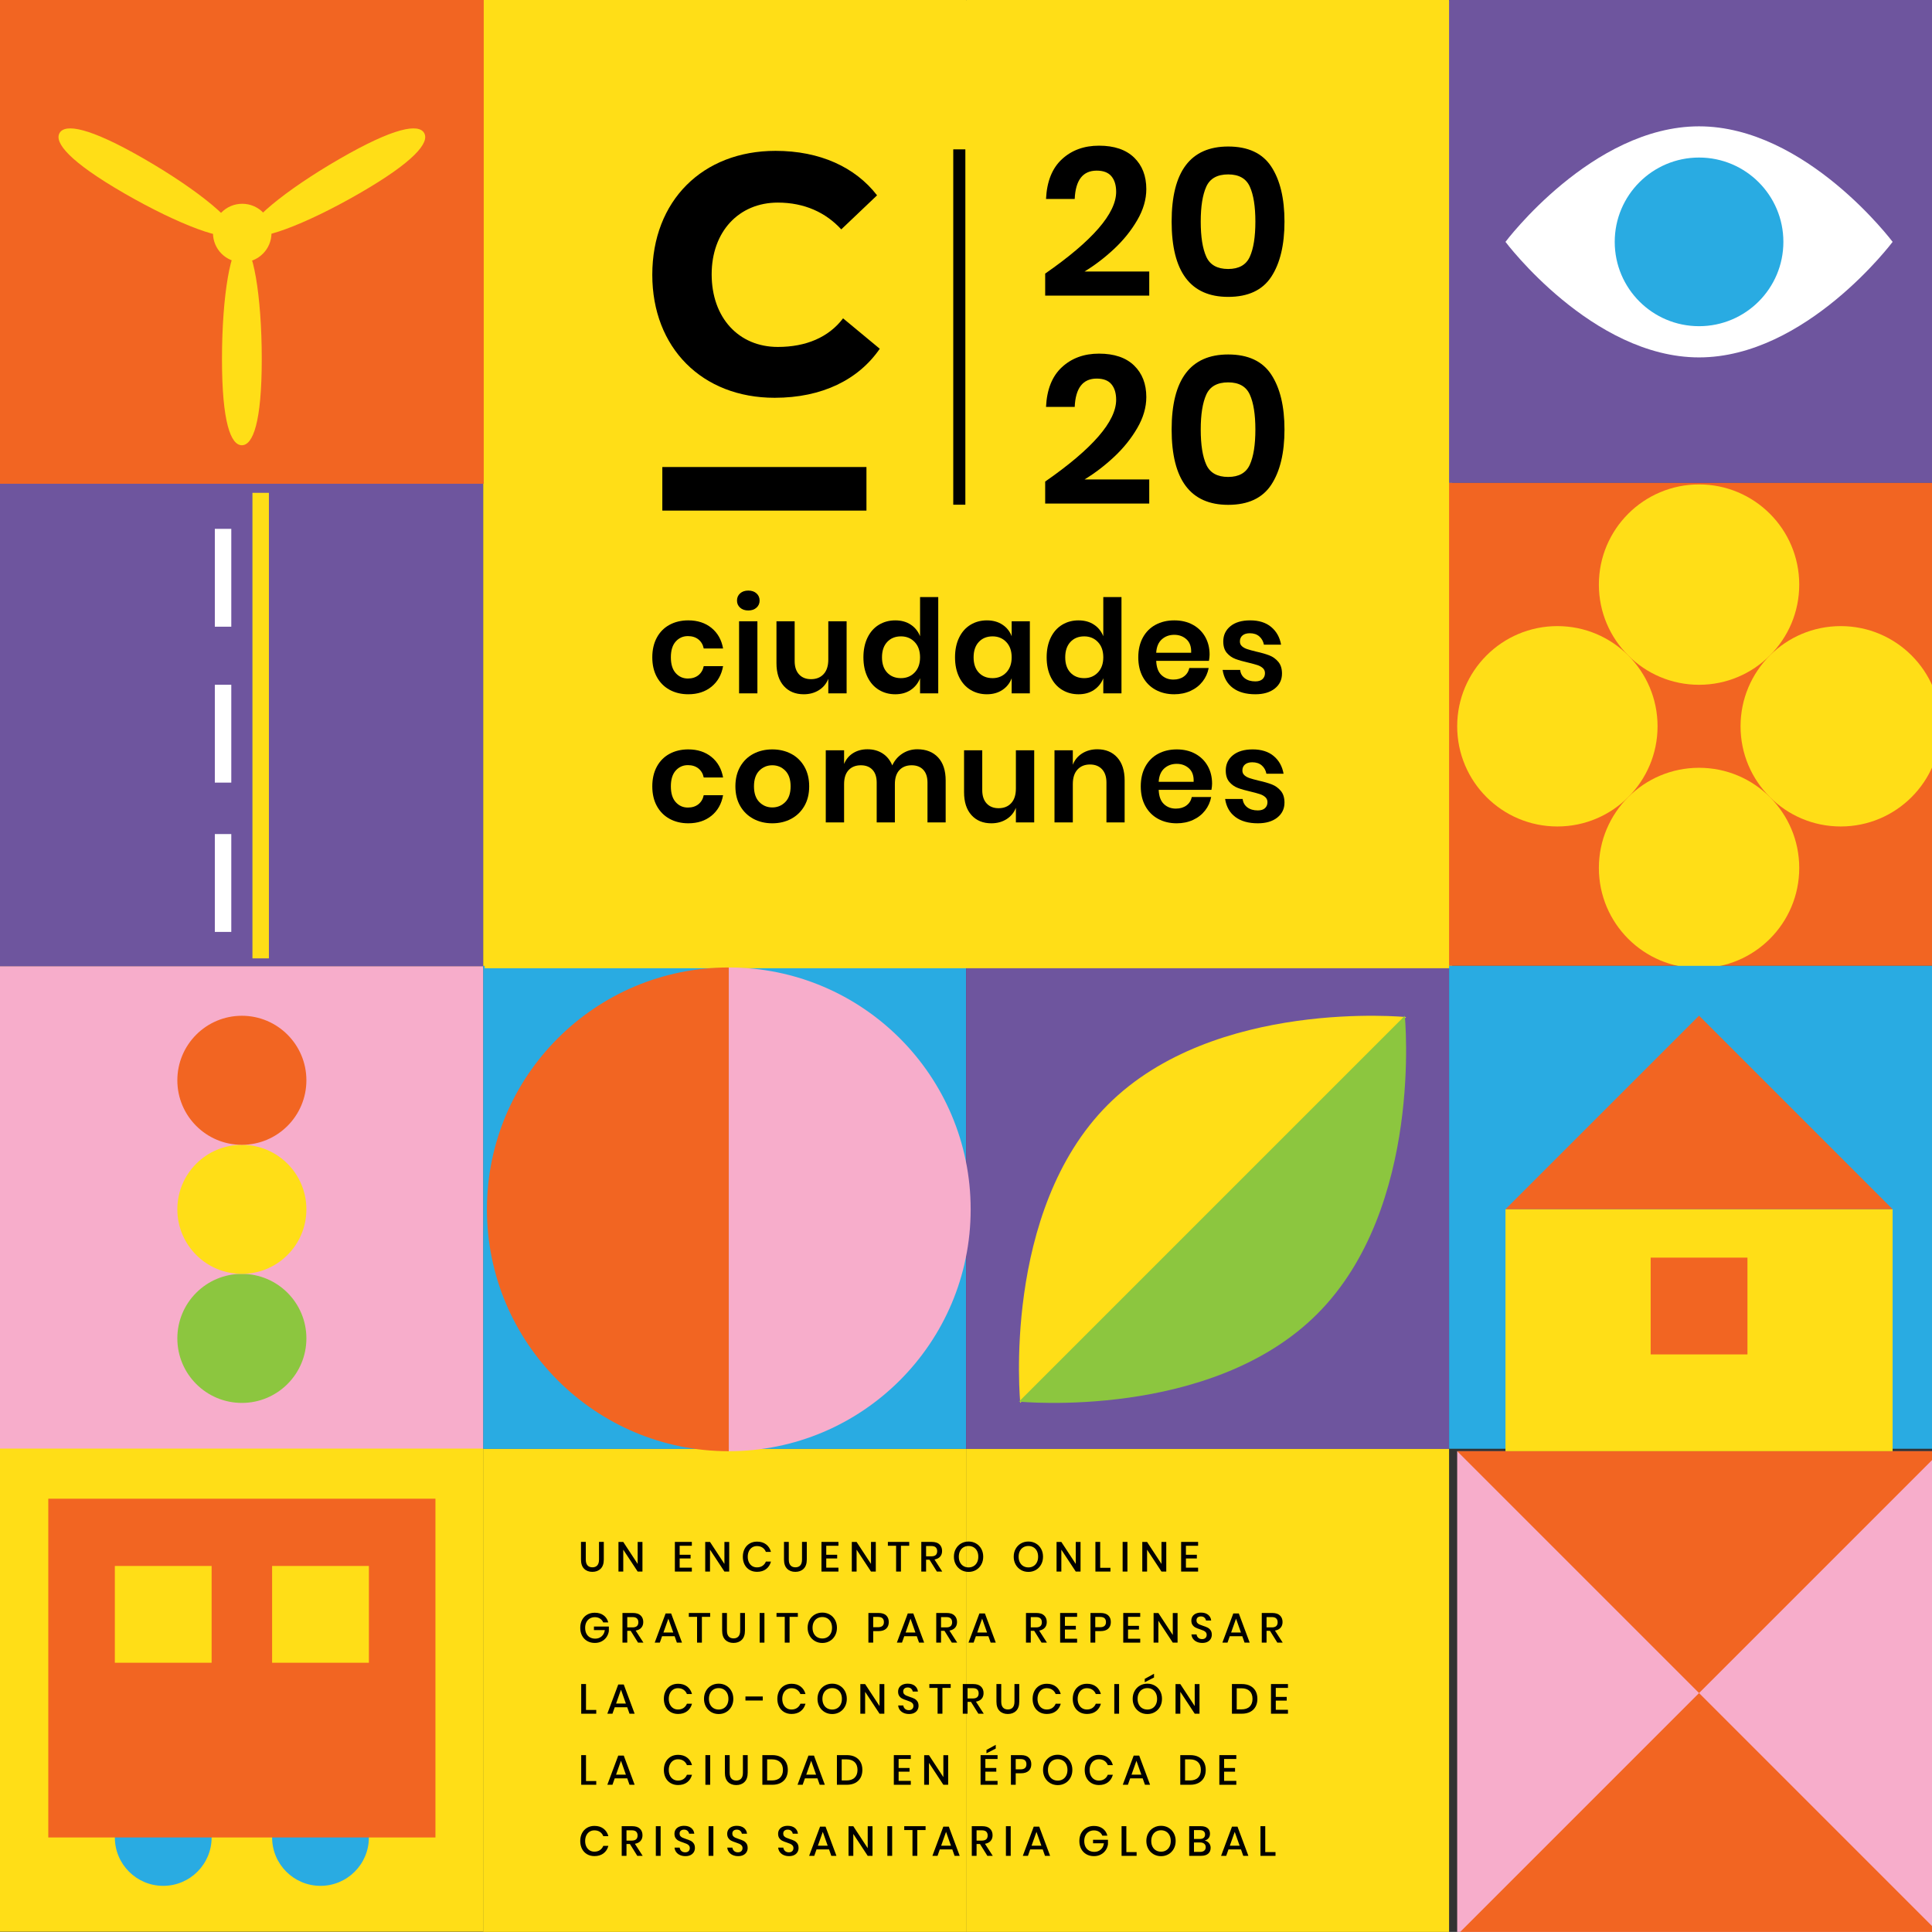 <?xml version="1.0" encoding="UTF-8" standalone="no"?>
<!-- Created with Inkscape (http://www.inkscape.org/) -->

<svg
   xmlns:dc="http://purl.org/dc/elements/1.1/"
   xmlns:cc="http://creativecommons.org/ns#"
   xmlns:rdf="http://www.w3.org/1999/02/22-rdf-syntax-ns#"
   xmlns:svg="http://www.w3.org/2000/svg"
   xmlns="http://www.w3.org/2000/svg"
   xmlns:xlink="http://www.w3.org/1999/xlink"
   xmlns:sodipodi="http://sodipodi.sourceforge.net/DTD/sodipodi-0.dtd"
   xmlns:inkscape="http://www.inkscape.org/namespaces/inkscape"
   viewBox="0 0 169.342 169.333"
   version="1.1"
   id="svg2257"
   inkscape:version="0.92.3 (2405546, 2018-03-11)"
   sodipodi:docname="header-wide-mobile.svg">
  <rect x="0" y="0" width="169.342" height="169.333" fill="#333333" stroke="none"/>
  <defs
     id="defs2251">
    <clipPath
       id="SVGID_2_">
      <use
         height="100%"
         width="100%"
         y="0"
         x="0"
         style="overflow:visible"
         xlink:href="#SVGID_1_"
         overflow="visible"
         id="use633" />
    </clipPath>
    <rect
       id="SVGID_1_"
       x="0"
       y="320.065"
       width="160"
       height="160" />
  </defs>
  <sodipodi:namedview
     id="base"
     pagecolor="#ffffff"
     bordercolor="#666666"
     borderopacity="1.0"
     inkscape:pageopacity="0.0"
     inkscape:pageshadow="2"
     inkscape:zoom="2.8"
     inkscape:cx="104.67258"
     inkscape:cy="27.682737"
     inkscape:document-units="mm"
     inkscape:current-layer="layer1"
     showgrid="false"
     showguides="true"
     fit-margin-top="0"
     fit-margin-left="0"
     fit-margin-right="0"
     fit-margin-bottom="0"
     inkscape:window-width="1920"
     inkscape:window-height="1052"
     inkscape:window-x="0"
     inkscape:window-y="0"
     inkscape:window-maximized="1"
     inkscape:guide-bbox="true" />
  <g
     inkscape:label="Layer 1"
     inkscape:groupmode="layer"
     id="layer1"
     transform="translate(69.561,-61.143)">
    <rect
       style="fill:#ffde17;stroke-width:0.265"
       x="-27.214"
       y="61.143"
       width="42.333"
       height="42.333"
       id="rect26" />
    <rect
       style="fill:#ffde17;stroke-width:0.265"
       x="15.119"
       y="61.143"
       width="42.333"
       height="42.333"
       id="rect28" />
    <rect
       style="fill:#ffde17;stroke-width:0.265"
       x="-27.214"
       y="103.476"
       width="42.333"
       height="42.333"
       id="rect46" />
    <rect
       style="fill:#ffde17;stroke-width:0.265"
       x="15.119"
       y="103.476"
       width="42.333"
       height="42.333"
       id="rect48" />
    <rect
       style="fill:#29abe2;stroke-width:0.265"
       x="-27.214"
       y="145.81"
       width="42.333"
       height="42.333"
       id="rect50" />
    <rect
       style="fill:#6e559e;stroke-width:0.265"
       x="15.119"
       y="145.81"
       width="42.333"
       height="42.333"
       id="rect56" />
    <g
       id="g3325"
       transform="translate(-0.189,2.646)">
      <rect
         id="rect30"
         height="42.333"
         width="42.333"
         y="185.497"
         x="-27.025"
         style="fill:#ffde17;stroke-width:0.265" />
      <rect
         id="rect38"
         height="42.333"
         width="42.333"
         y="185.497"
         x="15.308"
         style="fill:#ffde17;stroke-width:0.265" />
      <g
         id="g328"
         transform="matrix(0.265,0,0,0.265,-238.692,143.146)">
        <path
           id="path140"
           d="m 832.698,190.57 v 5.821 c 0,0.871 0.192,1.519 0.576,1.945 0.384,0.426 0.924,0.639 1.619,0.639 0.686,0 1.22,-0.213 1.605,-0.639 0.384,-0.426 0.576,-1.074 0.576,-1.945 v -5.821 h 1.584 v 5.821 c 0,1.343 -0.347,2.36 -1.042,3.049 -0.695,0.69 -1.612,1.035 -2.751,1.035 -1.13,0 -2.038,-0.345 -2.723,-1.035 -0.686,-0.689 -1.028,-1.706 -1.028,-3.049 v -5.821 z"
           inkscape:connector-curvature="0" />
        <path
           id="path142"
           d="m 851.44,200.379 h -1.584 l -4.765,-7.238 v 7.238 h -1.584 v -9.794 h 1.584 l 4.765,7.266 v -7.266 h 1.584 z"
           inkscape:connector-curvature="0" />
        <path
           id="path144"
           d="m 863.749,191.849 v 2.973 h 3.612 v 1.223 h -3.612 v 3.042 h 4.029 v 1.292 h -5.613 v -9.809 h 5.613 v 1.278 h -4.029 z"
           inkscape:connector-curvature="0" />
        <path
           id="path146"
           d="m 880.134,200.379 h -1.584 l -4.765,-7.238 v 7.238 h -1.584 v -9.794 h 1.584 l 4.765,7.266 v -7.266 h 1.584 z"
           inkscape:connector-curvature="0" />
        <path
           id="path148"
           d="m 892.338,191.39 c 0.796,0.611 1.333,1.44 1.611,2.487 h -1.681 c -0.232,-0.593 -0.6,-1.063 -1.104,-1.41 -0.505,-0.347 -1.124,-0.521 -1.855,-0.521 -0.583,0 -1.104,0.144 -1.563,0.431 -0.459,0.287 -0.82,0.697 -1.083,1.229 -0.264,0.533 -0.396,1.156 -0.396,1.869 0,0.704 0.132,1.322 0.396,1.855 0.264,0.533 0.625,0.942 1.083,1.229 0.458,0.287 0.979,0.431 1.563,0.431 0.731,0 1.35,-0.174 1.855,-0.521 0.504,-0.348 0.873,-0.813 1.104,-1.396 h 1.681 c -0.278,1.047 -0.815,1.874 -1.611,2.48 -0.797,0.607 -1.797,0.91 -3.001,0.91 -0.926,0 -1.746,-0.211 -2.459,-0.632 -0.713,-0.421 -1.264,-1.009 -1.653,-1.764 -0.389,-0.755 -0.583,-1.619 -0.583,-2.591 0,-0.972 0.194,-1.836 0.583,-2.591 0.389,-0.755 0.94,-1.345 1.653,-1.771 0.713,-0.426 1.533,-0.639 2.459,-0.639 1.204,-0.002 2.204,0.304 3.001,0.915 z"
           inkscape:connector-curvature="0" />
        <path
           id="path150"
           d="m 899.841,190.57 v 5.821 c 0,0.871 0.192,1.519 0.576,1.945 0.384,0.426 0.924,0.639 1.619,0.639 0.686,0 1.22,-0.213 1.605,-0.639 0.384,-0.426 0.576,-1.074 0.576,-1.945 v -5.821 h 1.584 v 5.821 c 0,1.343 -0.347,2.36 -1.042,3.049 -0.695,0.69 -1.612,1.035 -2.751,1.035 -1.13,0 -2.038,-0.345 -2.723,-1.035 -0.686,-0.689 -1.028,-1.706 -1.028,-3.049 v -5.821 z"
           inkscape:connector-curvature="0" />
        <path
           id="path152"
           d="m 912.234,191.849 v 2.973 h 3.612 v 1.223 h -3.612 v 3.042 h 4.029 v 1.292 h -5.613 v -9.809 h 5.613 v 1.278 h -4.029 z"
           inkscape:connector-curvature="0" />
        <path
           id="path154"
           d="m 928.619,200.379 h -1.584 l -4.765,-7.238 v 7.238 h -1.584 v -9.794 h 1.584 l 4.765,7.266 v -7.266 h 1.584 z"
           inkscape:connector-curvature="0" />
        <path
           id="path156"
           d="m 939.674,190.57 v 1.278 h -2.737 v 8.53 h -1.598 v -8.53 h -2.723 v -1.278 z"
           inkscape:connector-curvature="0" />
        <path
           id="path158"
           d="m 948.825,200.379 -2.445,-3.918 h -1.125 v 3.918 h -1.584 v -9.809 h 3.459 c 1.121,0 1.97,0.273 2.549,0.82 0.579,0.546 0.868,1.269 0.868,2.167 0,0.769 -0.215,1.398 -0.646,1.889 -0.431,0.491 -1.054,0.806 -1.868,0.945 l 2.57,3.987 h -1.778 z m -3.571,-5.043 h 1.75 c 1.278,0 1.917,-0.565 1.917,-1.695 0,-0.537 -0.155,-0.956 -0.465,-1.257 -0.31,-0.301 -0.794,-0.451 -1.452,-0.451 h -1.75 z"
           inkscape:connector-curvature="0" />
        <path
           id="path160"
           d="m 961.783,191.085 c 0.736,0.426 1.315,1.021 1.736,1.785 0.421,0.764 0.632,1.628 0.632,2.591 0,0.963 -0.211,1.827 -0.632,2.591 -0.421,0.764 -1,1.362 -1.736,1.792 -0.736,0.43 -1.559,0.646 -2.466,0.646 -0.917,0 -1.743,-0.215 -2.479,-0.646 -0.736,-0.431 -1.318,-1.028 -1.744,-1.792 -0.426,-0.764 -0.639,-1.627 -0.639,-2.591 0,-0.964 0.213,-1.827 0.639,-2.591 0.426,-0.764 1.007,-1.359 1.744,-1.785 0.736,-0.426 1.563,-0.639 2.479,-0.639 0.908,-0.001 1.73,0.213 2.466,0.639 z m -4.147,1.264 c -0.491,0.287 -0.874,0.7 -1.146,1.236 -0.273,0.538 -0.41,1.163 -0.41,1.876 0,0.713 0.136,1.338 0.41,1.875 0.273,0.537 0.655,0.949 1.146,1.236 0.491,0.287 1.051,0.431 1.681,0.431 0.621,0 1.174,-0.144 1.661,-0.431 0.486,-0.287 0.866,-0.699 1.139,-1.236 0.273,-0.537 0.41,-1.162 0.41,-1.875 0,-0.713 -0.137,-1.338 -0.41,-1.876 -0.273,-0.537 -0.653,-0.949 -1.139,-1.236 -0.486,-0.287 -1.04,-0.431 -1.661,-0.431 -0.63,0 -1.19,0.144 -1.681,0.431 z"
           inkscape:connector-curvature="0" />
        <path
           id="path162"
           d="m 981.567,191.085 c 0.736,0.426 1.315,1.021 1.736,1.785 0.421,0.764 0.632,1.628 0.632,2.591 0,0.963 -0.211,1.827 -0.632,2.591 -0.421,0.764 -1,1.362 -1.736,1.792 -0.736,0.43 -1.559,0.646 -2.466,0.646 -0.917,0 -1.743,-0.215 -2.479,-0.646 -0.736,-0.431 -1.318,-1.028 -1.744,-1.792 -0.426,-0.764 -0.639,-1.627 -0.639,-2.591 0,-0.964 0.213,-1.827 0.639,-2.591 0.426,-0.764 1.007,-1.359 1.744,-1.785 0.736,-0.426 1.563,-0.639 2.479,-0.639 0.907,-0.001 1.73,0.213 2.466,0.639 z m -4.147,1.264 c -0.491,0.287 -0.874,0.7 -1.146,1.236 -0.273,0.538 -0.41,1.163 -0.41,1.876 0,0.713 0.136,1.338 0.41,1.875 0.273,0.537 0.655,0.949 1.146,1.236 0.491,0.287 1.051,0.431 1.681,0.431 0.621,0 1.174,-0.144 1.661,-0.431 0.486,-0.287 0.866,-0.699 1.139,-1.236 0.273,-0.537 0.41,-1.162 0.41,-1.875 0,-0.713 -0.137,-1.338 -0.41,-1.876 -0.273,-0.537 -0.653,-0.949 -1.139,-1.236 -0.486,-0.287 -1.04,-0.431 -1.661,-0.431 -0.63,0 -1.19,0.144 -1.681,0.431 z"
           inkscape:connector-curvature="0" />
        <path
           id="path164"
           d="m 996.342,200.379 h -1.584 l -4.765,-7.238 v 7.238 h -1.584 v -9.794 h 1.584 l 4.765,7.266 v -7.266 h 1.584 z"
           inkscape:connector-curvature="0" />
        <path
           id="path166"
           d="m 1002.843,199.143 h 3.39 v 1.236 h -4.974 v -9.809 h 1.584 z"
           inkscape:connector-curvature="0" />
        <path
           id="path168"
           d="m 1011.848,190.57 v 9.809 h -1.584 v -9.809 z"
           inkscape:connector-curvature="0" />
        <path
           id="path170"
           d="m 1024.698,200.379 h -1.584 l -4.765,-7.238 v 7.238 h -1.584 v -9.794 h 1.584 l 4.765,7.266 v -7.266 h 1.584 z"
           inkscape:connector-curvature="0" />
        <path
           id="path172"
           d="m 1031.198,191.849 v 2.973 h 3.612 v 1.223 h -3.612 v 3.042 h 4.029 v 1.292 h -5.613 v -9.809 h 5.613 v 1.278 h -4.029 z"
           inkscape:connector-curvature="0" />
        <path
           id="path174"
           d="m 838.589,214.856 c 0.778,0.574 1.292,1.357 1.542,2.348 h -1.667 c -0.213,-0.528 -0.563,-0.949 -1.049,-1.264 -0.486,-0.315 -1.063,-0.473 -1.729,-0.473 -0.611,0 -1.16,0.144 -1.646,0.431 -0.486,0.287 -0.866,0.694 -1.139,1.222 -0.273,0.528 -0.41,1.149 -0.41,1.862 0,0.75 0.139,1.394 0.417,1.931 0.278,0.537 0.669,0.947 1.174,1.229 0.504,0.283 1.09,0.424 1.757,0.424 0.815,0 1.514,-0.252 2.098,-0.757 0.583,-0.504 0.936,-1.197 1.056,-2.077 h -3.598 v -1.167 h 4.932 v 1.515 c -0.111,0.722 -0.368,1.378 -0.771,1.966 -0.403,0.588 -0.936,1.058 -1.598,1.41 -0.662,0.352 -1.419,0.528 -2.271,0.528 -0.954,0 -1.797,-0.213 -2.528,-0.639 -0.732,-0.426 -1.297,-1.016 -1.695,-1.771 -0.398,-0.755 -0.597,-1.619 -0.597,-2.591 0,-0.972 0.199,-1.836 0.597,-2.591 0.398,-0.755 0.961,-1.343 1.688,-1.765 0.727,-0.422 1.568,-0.632 2.522,-0.632 1.164,-0.001 2.137,0.286 2.915,0.861 z"
           inkscape:connector-curvature="0" />
        <path
           id="path176"
           d="m 849.986,223.886 -2.445,-3.918 h -1.125 v 3.918 h -1.584 v -9.809 h 3.459 c 1.121,0 1.97,0.273 2.549,0.82 0.579,0.546 0.868,1.269 0.868,2.167 0,0.769 -0.215,1.398 -0.646,1.889 -0.431,0.491 -1.054,0.806 -1.868,0.945 l 2.57,3.987 h -1.778 z m -3.57,-5.043 h 1.75 c 1.278,0 1.917,-0.565 1.917,-1.695 0,-0.537 -0.155,-0.956 -0.465,-1.257 -0.31,-0.301 -0.794,-0.451 -1.452,-0.451 h -1.75 z"
           inkscape:connector-curvature="0" />
        <path
           id="path178"
           d="m 862.078,221.76 h -4.14 l -0.75,2.125 h -1.695 l 3.612,-9.656 h 1.82 l 3.599,9.656 h -1.695 z m -0.445,-1.222 -1.625,-4.585 -1.625,4.585 z"
           inkscape:connector-curvature="0" />
        <path
           id="path180"
           d="m 873.838,214.077 v 1.278 h -2.737 v 8.53 h -1.598 v -8.53 h -2.723 v -1.278 z"
           inkscape:connector-curvature="0" />
        <path
           id="path182"
           d="m 879.384,214.077 v 5.821 c 0,0.871 0.192,1.519 0.576,1.945 0.384,0.426 0.924,0.639 1.619,0.639 0.686,0 1.22,-0.213 1.605,-0.639 0.384,-0.426 0.576,-1.074 0.576,-1.945 v -5.821 h 1.584 v 5.821 c 0,1.343 -0.347,2.36 -1.042,3.049 -0.695,0.69 -1.612,1.035 -2.751,1.035 -1.13,0 -2.038,-0.345 -2.723,-1.035 -0.686,-0.689 -1.028,-1.706 -1.028,-3.049 v -5.821 z"
           inkscape:connector-curvature="0" />
        <path
           id="path184"
           d="m 891.787,214.077 v 9.809 h -1.584 v -9.809 z"
           inkscape:connector-curvature="0" />
        <path
           id="path186"
           d="m 902.841,214.077 v 1.278 h -2.737 v 8.53 h -1.598 v -8.53 h -2.723 v -1.278 z"
           inkscape:connector-curvature="0" />
        <path
           id="path188"
           d="m 913.403,214.591 c 0.736,0.426 1.315,1.021 1.736,1.785 0.421,0.764 0.632,1.628 0.632,2.591 0,0.963 -0.211,1.827 -0.632,2.591 -0.421,0.764 -1,1.362 -1.736,1.792 -0.736,0.43 -1.559,0.646 -2.466,0.646 -0.917,0 -1.743,-0.215 -2.479,-0.646 -0.736,-0.431 -1.318,-1.028 -1.744,-1.792 -0.426,-0.764 -0.639,-1.627 -0.639,-2.591 0,-0.964 0.213,-1.827 0.639,-2.591 0.426,-0.764 1.007,-1.359 1.744,-1.785 0.736,-0.426 1.563,-0.639 2.479,-0.639 0.907,0 1.73,0.214 2.466,0.639 z m -4.147,1.265 c -0.491,0.287 -0.874,0.7 -1.146,1.236 -0.273,0.538 -0.41,1.163 -0.41,1.876 0,0.713 0.136,1.338 0.41,1.875 0.273,0.537 0.655,0.949 1.146,1.236 0.491,0.287 1.051,0.431 1.681,0.431 0.621,0 1.174,-0.144 1.661,-0.431 0.486,-0.287 0.866,-0.699 1.139,-1.236 0.273,-0.537 0.41,-1.162 0.41,-1.875 0,-0.713 -0.137,-1.338 -0.41,-1.876 -0.273,-0.537 -0.653,-0.949 -1.139,-1.236 -0.486,-0.287 -1.04,-0.431 -1.661,-0.431 -0.63,0 -1.19,0.143 -1.681,0.431 z"
           inkscape:connector-curvature="0" />
        <path
           id="path190"
           d="m 927.761,220.079 v 3.807 h -1.584 v -9.809 h 3.334 c 1.13,0 1.98,0.269 2.549,0.806 0.57,0.538 0.854,1.274 0.854,2.209 0,0.926 -0.292,1.656 -0.875,2.188 -0.583,0.532 -1.426,0.799 -2.528,0.799 z m 3.543,-2.987 c 0,-0.556 -0.155,-0.979 -0.465,-1.271 -0.311,-0.292 -0.808,-0.438 -1.493,-0.438 h -1.584 v 3.404 h 1.584 c 1.305,0 1.958,-0.565 1.958,-1.695 z"
           inkscape:connector-curvature="0" />
        <path
           id="path192"
           d="m 942.175,221.76 h -4.14 l -0.75,2.125 h -1.695 l 3.612,-9.656 h 1.82 l 3.599,9.656 h -1.695 z m -0.445,-1.222 -1.625,-4.585 -1.625,4.585 z"
           inkscape:connector-curvature="0" />
        <path
           id="path194"
           d="m 953.771,223.886 -2.445,-3.918 h -1.125 v 3.918 h -1.584 v -9.809 h 3.459 c 1.121,0 1.97,0.273 2.549,0.82 0.579,0.546 0.868,1.269 0.868,2.167 0,0.769 -0.215,1.398 -0.646,1.889 -0.431,0.491 -1.054,0.806 -1.868,0.945 l 2.57,3.987 h -1.778 z m -3.57,-5.043 h 1.75 c 1.278,0 1.917,-0.565 1.917,-1.695 0,-0.537 -0.155,-0.956 -0.465,-1.257 -0.31,-0.301 -0.794,-0.451 -1.452,-0.451 h -1.75 z"
           inkscape:connector-curvature="0" />
        <path
           id="path196"
           d="m 965.863,221.76 h -4.14 l -0.75,2.125 h -1.695 l 3.612,-9.656 h 1.82 l 3.599,9.656 h -1.695 z m -0.445,-1.222 -1.625,-4.585 -1.625,4.585 z"
           inkscape:connector-curvature="0" />
        <path
           id="path198"
           d="m 983.452,223.886 -2.445,-3.918 h -1.125 v 3.918 h -1.584 v -9.809 h 3.459 c 1.121,0 1.97,0.273 2.549,0.82 0.579,0.546 0.868,1.269 0.868,2.167 0,0.769 -0.215,1.398 -0.646,1.889 -0.431,0.491 -1.054,0.806 -1.868,0.945 l 2.57,3.987 h -1.778 z m -3.571,-5.043 h 1.75 c 1.278,0 1.917,-0.565 1.917,-1.695 0,-0.537 -0.155,-0.956 -0.465,-1.257 -0.31,-0.301 -0.794,-0.451 -1.452,-0.451 h -1.75 z"
           inkscape:connector-curvature="0" />
        <path
           id="path200"
           d="m 991.176,215.356 v 2.973 h 3.612 v 1.223 h -3.612 v 3.042 h 4.029 v 1.292 h -5.613 v -9.809 h 5.613 v 1.278 h -4.029 z"
           inkscape:connector-curvature="0" />
        <path
           id="path202"
           d="m 1001.212,220.079 v 3.807 h -1.584 v -9.809 h 3.334 c 1.13,0 1.98,0.269 2.549,0.806 0.57,0.538 0.854,1.274 0.854,2.209 0,0.926 -0.292,1.656 -0.875,2.188 -0.583,0.532 -1.426,0.799 -2.528,0.799 z m 3.543,-2.987 c 0,-0.556 -0.155,-0.979 -0.465,-1.271 -0.311,-0.292 -0.808,-0.438 -1.493,-0.438 h -1.584 v 3.404 h 1.584 c 1.305,0 1.958,-0.565 1.958,-1.695 z"
           inkscape:connector-curvature="0" />
        <path
           id="path204"
           d="m 1012.052,215.356 v 2.973 h 3.612 v 1.223 h -3.612 v 3.042 h 4.029 v 1.292 h -5.613 v -9.809 h 5.613 v 1.278 h -4.029 z"
           inkscape:connector-curvature="0" />
        <path
           id="path206"
           d="m 1028.437,223.886 h -1.584 l -4.765,-7.238 v 7.238 h -1.584 v -9.794 h 1.584 l 4.765,7.266 v -7.266 h 1.584 z"
           inkscape:connector-curvature="0" />
        <path
           id="path208"
           d="m 1039.413,222.615 c -0.231,0.412 -0.583,0.743 -1.056,0.993 -0.473,0.25 -1.051,0.375 -1.737,0.375 -0.667,0 -1.264,-0.118 -1.792,-0.354 -0.528,-0.236 -0.95,-0.567 -1.265,-0.994 -0.315,-0.426 -0.496,-0.917 -0.542,-1.473 h 1.695 c 0.046,0.426 0.229,0.792 0.549,1.098 0.319,0.306 0.748,0.458 1.285,0.458 0.481,0 0.854,-0.129 1.118,-0.389 0.264,-0.259 0.396,-0.592 0.396,-1 0,-0.352 -0.097,-0.642 -0.292,-0.869 -0.195,-0.227 -0.436,-0.405 -0.723,-0.535 -0.287,-0.13 -0.681,-0.278 -1.181,-0.445 -0.611,-0.194 -1.109,-0.389 -1.494,-0.583 -0.384,-0.194 -0.711,-0.477 -0.979,-0.847 -0.268,-0.37 -0.403,-0.857 -0.403,-1.459 0,-0.528 0.129,-0.991 0.389,-1.389 0.259,-0.398 0.629,-0.706 1.111,-0.924 0.481,-0.218 1.037,-0.327 1.667,-0.327 1,0 1.794,0.241 2.383,0.723 0.588,0.481 0.924,1.111 1.007,1.889 h -1.709 c -0.065,-0.37 -0.239,-0.688 -0.521,-0.952 -0.283,-0.264 -0.669,-0.396 -1.16,-0.396 -0.444,0 -0.801,0.114 -1.07,0.34 -0.269,0.227 -0.403,0.554 -0.403,0.979 0,0.333 0.092,0.609 0.278,0.827 0.185,0.218 0.419,0.389 0.702,0.514 0.282,0.125 0.669,0.271 1.16,0.438 0.62,0.195 1.127,0.392 1.521,0.591 0.394,0.199 0.727,0.488 1,0.868 0.273,0.38 0.41,0.88 0.41,1.5 0,0.483 -0.113,0.931 -0.344,1.343 z"
           inkscape:connector-curvature="0" />
        <path
           id="path210"
           d="m 1049.842,221.76 h -4.14 l -0.75,2.125 h -1.695 l 3.612,-9.656 h 1.82 l 3.599,9.656 h -1.695 z m -0.445,-1.222 -1.625,-4.585 -1.625,4.585 z"
           inkscape:connector-curvature="0" />
        <path
           id="path212"
           d="m 1061.438,223.886 -2.445,-3.918 h -1.125 v 3.918 h -1.584 v -9.809 h 3.459 c 1.121,0 1.97,0.273 2.549,0.82 0.579,0.546 0.868,1.269 0.868,2.167 0,0.769 -0.215,1.398 -0.646,1.889 -0.431,0.491 -1.054,0.806 -1.868,0.945 l 2.57,3.987 h -1.778 z m -3.57,-5.043 h 1.75 c 1.278,0 1.917,-0.565 1.917,-1.695 0,-0.537 -0.155,-0.956 -0.465,-1.257 -0.31,-0.301 -0.794,-0.451 -1.452,-0.451 h -1.75 z"
           inkscape:connector-curvature="0" />
        <path
           id="path214"
           d="m 832.768,246.156 h 3.39 v 1.236 h -4.974 v -9.809 h 1.584 z"
           inkscape:connector-curvature="0" />
        <path
           id="path216"
           d="m 846.408,245.267 h -4.14 l -0.75,2.125 h -1.695 l 3.612,-9.656 h 1.82 l 3.599,9.656 h -1.695 z m -0.445,-1.222 -1.625,-4.585 -1.625,4.585 z"
           inkscape:connector-curvature="0" />
        <path
           id="path218"
           d="m 866.219,238.404 c 0.796,0.611 1.333,1.44 1.611,2.487 h -1.681 c -0.232,-0.593 -0.6,-1.063 -1.104,-1.41 -0.505,-0.347 -1.124,-0.521 -1.855,-0.521 -0.583,0 -1.104,0.144 -1.563,0.431 -0.459,0.287 -0.82,0.697 -1.083,1.229 -0.264,0.533 -0.396,1.156 -0.396,1.869 0,0.704 0.132,1.322 0.396,1.855 0.264,0.533 0.625,0.942 1.083,1.229 0.458,0.287 0.979,0.431 1.563,0.431 0.731,0 1.35,-0.174 1.855,-0.521 0.504,-0.348 0.873,-0.813 1.104,-1.396 h 1.681 c -0.278,1.047 -0.815,1.874 -1.611,2.48 -0.797,0.607 -1.797,0.91 -3.001,0.91 -0.926,0 -1.746,-0.211 -2.459,-0.632 -0.713,-0.421 -1.264,-1.009 -1.653,-1.764 -0.389,-0.755 -0.583,-1.619 -0.583,-2.591 0,-0.972 0.194,-1.836 0.583,-2.591 0.389,-0.755 0.94,-1.345 1.653,-1.771 0.713,-0.426 1.533,-0.639 2.459,-0.639 1.204,-0.002 2.204,0.304 3.001,0.915 z"
           inkscape:connector-curvature="0" />
        <path
           id="path220"
           d="m 879.128,238.098 c 0.736,0.426 1.315,1.021 1.736,1.785 0.421,0.764 0.632,1.628 0.632,2.591 0,0.963 -0.211,1.827 -0.632,2.591 -0.421,0.764 -1,1.362 -1.736,1.792 -0.736,0.43 -1.559,0.646 -2.466,0.646 -0.917,0 -1.743,-0.215 -2.479,-0.646 -0.736,-0.431 -1.318,-1.028 -1.744,-1.792 -0.426,-0.764 -0.639,-1.627 -0.639,-2.591 0,-0.964 0.213,-1.827 0.639,-2.591 0.426,-0.764 1.007,-1.359 1.744,-1.785 0.736,-0.426 1.563,-0.639 2.479,-0.639 0.908,0 1.73,0.213 2.466,0.639 z m -4.147,1.264 c -0.491,0.287 -0.874,0.7 -1.146,1.236 -0.273,0.538 -0.41,1.163 -0.41,1.876 0,0.713 0.136,1.338 0.41,1.875 0.273,0.537 0.655,0.949 1.146,1.236 0.491,0.287 1.051,0.431 1.681,0.431 0.621,0 1.174,-0.144 1.661,-0.431 0.486,-0.287 0.866,-0.699 1.139,-1.236 0.273,-0.537 0.41,-1.162 0.41,-1.875 0,-0.713 -0.137,-1.338 -0.41,-1.876 -0.273,-0.537 -0.653,-0.949 -1.139,-1.236 -0.486,-0.287 -1.04,-0.431 -1.661,-0.431 -0.63,10e-4 -1.19,0.144 -1.681,0.431 z"
           inkscape:connector-curvature="0" />
        <path
           id="path222"
           d="m 891.23,241.696 v 1.334 h -5.724 v -1.334 z"
           inkscape:connector-curvature="0" />
        <path
           id="path224"
           d="m 903.756,238.404 c 0.796,0.611 1.333,1.44 1.611,2.487 h -1.681 c -0.232,-0.593 -0.6,-1.063 -1.104,-1.41 -0.505,-0.347 -1.124,-0.521 -1.855,-0.521 -0.583,0 -1.104,0.144 -1.563,0.431 -0.459,0.287 -0.82,0.697 -1.083,1.229 -0.264,0.533 -0.396,1.156 -0.396,1.869 0,0.704 0.132,1.322 0.396,1.855 0.264,0.533 0.625,0.942 1.083,1.229 0.458,0.287 0.979,0.431 1.563,0.431 0.731,0 1.35,-0.174 1.855,-0.521 0.504,-0.348 0.873,-0.813 1.104,-1.396 h 1.681 c -0.278,1.047 -0.815,1.874 -1.611,2.48 -0.797,0.607 -1.797,0.91 -3.001,0.91 -0.926,0 -1.746,-0.211 -2.459,-0.632 -0.713,-0.421 -1.264,-1.009 -1.653,-1.764 -0.389,-0.755 -0.583,-1.619 -0.583,-2.591 0,-0.972 0.194,-1.836 0.583,-2.591 0.389,-0.755 0.94,-1.345 1.653,-1.771 0.713,-0.426 1.533,-0.639 2.459,-0.639 1.204,-0.002 2.204,0.304 3.001,0.915 z"
           inkscape:connector-curvature="0" />
        <path
           id="path226"
           d="m 916.666,238.098 c 0.736,0.426 1.315,1.021 1.736,1.785 0.421,0.764 0.632,1.628 0.632,2.591 0,0.963 -0.211,1.827 -0.632,2.591 -0.421,0.764 -1,1.362 -1.736,1.792 -0.736,0.43 -1.559,0.646 -2.466,0.646 -0.917,0 -1.743,-0.215 -2.479,-0.646 -0.736,-0.431 -1.318,-1.028 -1.744,-1.792 -0.426,-0.764 -0.639,-1.627 -0.639,-2.591 0,-0.964 0.213,-1.827 0.639,-2.591 0.426,-0.764 1.007,-1.359 1.744,-1.785 0.736,-0.426 1.563,-0.639 2.479,-0.639 0.907,0 1.729,0.213 2.466,0.639 z m -4.147,1.264 c -0.491,0.287 -0.874,0.7 -1.146,1.236 -0.273,0.538 -0.41,1.163 -0.41,1.876 0,0.713 0.136,1.338 0.41,1.875 0.273,0.537 0.655,0.949 1.146,1.236 0.491,0.287 1.051,0.431 1.681,0.431 0.621,0 1.174,-0.144 1.661,-0.431 0.486,-0.287 0.866,-0.699 1.139,-1.236 0.273,-0.537 0.41,-1.162 0.41,-1.875 0,-0.713 -0.137,-1.338 -0.41,-1.876 -0.273,-0.537 -0.653,-0.949 -1.139,-1.236 -0.486,-0.287 -1.04,-0.431 -1.661,-0.431 -0.631,10e-4 -1.191,0.144 -1.681,0.431 z"
           inkscape:connector-curvature="0" />
        <path
           id="path228"
           d="m 931.441,247.393 h -1.584 l -4.765,-7.238 v 7.238 h -1.584 v -9.794 h 1.584 l 4.765,7.266 v -7.266 h 1.584 z"
           inkscape:connector-curvature="0" />
        <path
           id="path230"
           d="m 942.416,246.122 c -0.231,0.412 -0.583,0.743 -1.056,0.993 -0.473,0.25 -1.051,0.375 -1.737,0.375 -0.667,0 -1.264,-0.118 -1.792,-0.354 -0.528,-0.236 -0.95,-0.567 -1.265,-0.994 -0.315,-0.426 -0.496,-0.917 -0.542,-1.473 h 1.695 c 0.046,0.426 0.229,0.792 0.549,1.098 0.319,0.306 0.748,0.458 1.285,0.458 0.481,0 0.854,-0.129 1.118,-0.389 0.264,-0.259 0.396,-0.592 0.396,-1 0,-0.352 -0.097,-0.642 -0.292,-0.869 -0.195,-0.227 -0.436,-0.405 -0.723,-0.535 -0.287,-0.13 -0.681,-0.278 -1.181,-0.445 -0.611,-0.194 -1.109,-0.389 -1.494,-0.583 -0.384,-0.194 -0.711,-0.477 -0.979,-0.847 -0.268,-0.37 -0.403,-0.857 -0.403,-1.459 0,-0.528 0.129,-0.991 0.389,-1.389 0.259,-0.398 0.629,-0.706 1.111,-0.924 0.481,-0.218 1.037,-0.327 1.667,-0.327 1,0 1.794,0.241 2.383,0.723 0.588,0.481 0.924,1.111 1.007,1.889 h -1.709 c -0.065,-0.37 -0.239,-0.688 -0.521,-0.952 -0.283,-0.264 -0.669,-0.396 -1.16,-0.396 -0.444,0 -0.801,0.114 -1.07,0.34 -0.269,0.227 -0.403,0.554 -0.403,0.979 0,0.333 0.092,0.609 0.278,0.827 0.185,0.218 0.419,0.389 0.702,0.514 0.282,0.125 0.669,0.271 1.16,0.438 0.62,0.195 1.127,0.392 1.521,0.591 0.394,0.199 0.727,0.488 1,0.868 0.273,0.38 0.41,0.88 0.41,1.5 0.003,0.483 -0.113,0.931 -0.344,1.343 z"
           inkscape:connector-curvature="0" />
        <path
           id="path232"
           d="m 953.394,237.584 v 1.278 h -2.737 v 8.53 h -1.598 v -8.53 h -2.723 v -1.278 z"
           inkscape:connector-curvature="0" />
        <path
           id="path234"
           d="m 962.545,247.393 -2.445,-3.918 h -1.125 v 3.918 h -1.584 v -9.809 h 3.459 c 1.121,0 1.97,0.273 2.549,0.82 0.579,0.546 0.868,1.269 0.868,2.167 0,0.769 -0.215,1.398 -0.646,1.889 -0.431,0.491 -1.054,0.806 -1.868,0.945 l 2.57,3.987 h -1.778 z m -3.57,-5.043 h 1.75 c 1.278,0 1.917,-0.565 1.917,-1.695 0,-0.537 -0.155,-0.956 -0.465,-1.257 -0.31,-0.301 -0.794,-0.451 -1.452,-0.451 h -1.75 z"
           inkscape:connector-curvature="0" />
        <path
           id="path236"
           d="m 970.112,237.584 v 5.821 c 0,0.871 0.192,1.519 0.576,1.945 0.384,0.426 0.924,0.639 1.619,0.639 0.686,0 1.22,-0.213 1.605,-0.639 0.384,-0.426 0.576,-1.074 0.576,-1.945 v -5.821 h 1.584 v 5.821 c 0,1.343 -0.347,2.36 -1.042,3.049 -0.695,0.69 -1.612,1.035 -2.751,1.035 -1.13,0 -2.038,-0.345 -2.723,-1.035 -0.686,-0.689 -1.028,-1.706 -1.028,-3.049 v -5.821 z"
           inkscape:connector-curvature="0" />
        <path
           id="path238"
           d="m 988.185,238.404 c 0.796,0.611 1.333,1.44 1.611,2.487 h -1.681 c -0.232,-0.593 -0.6,-1.063 -1.104,-1.41 -0.505,-0.347 -1.124,-0.521 -1.855,-0.521 -0.583,0 -1.104,0.144 -1.563,0.431 -0.459,0.287 -0.82,0.697 -1.083,1.229 -0.264,0.533 -0.396,1.156 -0.396,1.869 0,0.704 0.132,1.322 0.396,1.855 0.264,0.533 0.625,0.942 1.083,1.229 0.458,0.287 0.979,0.431 1.563,0.431 0.731,0 1.35,-0.174 1.855,-0.521 0.504,-0.348 0.873,-0.813 1.104,-1.396 h 1.681 c -0.278,1.047 -0.815,1.874 -1.611,2.48 -0.797,0.607 -1.797,0.91 -3.001,0.91 -0.926,0 -1.746,-0.211 -2.459,-0.632 -0.713,-0.421 -1.264,-1.009 -1.653,-1.764 -0.389,-0.755 -0.583,-1.619 -0.583,-2.591 0,-0.972 0.194,-1.836 0.583,-2.591 0.389,-0.755 0.94,-1.345 1.653,-1.771 0.713,-0.426 1.533,-0.639 2.459,-0.639 1.204,-0.002 2.204,0.304 3.001,0.915 z"
           inkscape:connector-curvature="0" />
        <path
           id="path240"
           d="m 1001.462,238.404 c 0.796,0.611 1.333,1.44 1.611,2.487 h -1.681 c -0.232,-0.593 -0.6,-1.063 -1.104,-1.41 -0.505,-0.347 -1.124,-0.521 -1.855,-0.521 -0.583,0 -1.104,0.144 -1.563,0.431 -0.459,0.287 -0.82,0.697 -1.083,1.229 -0.264,0.533 -0.396,1.156 -0.396,1.869 0,0.704 0.132,1.322 0.396,1.855 0.264,0.533 0.625,0.942 1.083,1.229 0.458,0.287 0.979,0.431 1.563,0.431 0.731,0 1.35,-0.174 1.855,-0.521 0.504,-0.348 0.873,-0.813 1.104,-1.396 h 1.681 c -0.278,1.047 -0.815,1.874 -1.611,2.48 -0.797,0.607 -1.797,0.91 -3.001,0.91 -0.926,0 -1.746,-0.211 -2.459,-0.632 -0.713,-0.421 -1.264,-1.009 -1.653,-1.764 -0.389,-0.755 -0.583,-1.619 -0.583,-2.591 0,-0.972 0.194,-1.836 0.583,-2.591 0.389,-0.755 0.94,-1.345 1.653,-1.771 0.713,-0.426 1.533,-0.639 2.459,-0.639 1.205,-0.002 2.205,0.304 3.001,0.915 z"
           inkscape:connector-curvature="0" />
        <path
           id="path242"
           d="m 1009.088,237.584 v 9.809 h -1.584 v -9.809 z"
           inkscape:connector-curvature="0" />
        <path
           id="path244"
           d="m 1020.917,238.098 c 0.736,0.426 1.315,1.021 1.736,1.785 0.421,0.764 0.632,1.628 0.632,2.591 0,0.963 -0.211,1.827 -0.632,2.591 -0.421,0.764 -1,1.362 -1.736,1.792 -0.736,0.43 -1.559,0.646 -2.466,0.646 -0.917,0 -1.743,-0.215 -2.479,-0.646 -0.736,-0.431 -1.318,-1.028 -1.744,-1.792 -0.426,-0.764 -0.639,-1.627 -0.639,-2.591 0,-0.964 0.213,-1.827 0.639,-2.591 0.426,-0.764 1.007,-1.359 1.744,-1.785 0.736,-0.426 1.563,-0.639 2.479,-0.639 0.907,0 1.729,0.213 2.466,0.639 z m -4.147,1.264 c -0.491,0.287 -0.874,0.7 -1.146,1.236 -0.273,0.538 -0.41,1.163 -0.41,1.876 0,0.713 0.136,1.338 0.41,1.875 0.273,0.537 0.655,0.949 1.146,1.236 0.491,0.287 1.051,0.431 1.681,0.431 0.621,0 1.174,-0.144 1.661,-0.431 0.486,-0.287 0.866,-0.699 1.139,-1.236 0.273,-0.537 0.41,-1.162 0.41,-1.875 0,-0.713 -0.137,-1.338 -0.41,-1.876 -0.273,-0.537 -0.653,-0.949 -1.139,-1.236 -0.486,-0.287 -1.04,-0.431 -1.661,-0.431 -0.631,10e-4 -1.191,0.144 -1.681,0.431 z m 3.876,-3.945 -3.07,1.57 v -1.112 l 3.07,-1.695 z"
           inkscape:connector-curvature="0" />
        <path
           id="path246"
           d="m 1035.692,247.393 h -1.584 l -4.765,-7.238 v 7.238 h -1.584 v -9.794 h 1.584 l 4.765,7.266 v -7.266 h 1.584 z"
           inkscape:connector-curvature="0" />
        <path
           id="path248"
           d="m 1054.232,245.066 c -0.403,0.736 -0.991,1.309 -1.764,1.716 -0.773,0.408 -1.698,0.611 -2.772,0.611 h -3.279 v -9.809 h 3.279 c 1.074,0 1.999,0.202 2.772,0.604 0.773,0.403 1.361,0.97 1.764,1.702 0.403,0.732 0.604,1.593 0.604,2.584 0,0.991 -0.201,1.855 -0.604,2.592 z m -1.952,-0.021 c 0.63,-0.611 0.945,-1.468 0.945,-2.57 0,-1.102 -0.315,-1.959 -0.945,-2.57 -0.63,-0.611 -1.533,-0.917 -2.709,-0.917 h -1.57 v 6.974 h 1.57 c 1.176,0 2.079,-0.306 2.709,-0.917 z"
           inkscape:connector-curvature="0" />
        <path
           id="path250"
           d="m 1060.92,238.862 v 2.973 h 3.612 v 1.223 h -3.612 v 3.042 h 4.029 v 1.292 h -5.613 v -9.809 h 5.613 v 1.278 h -4.029 z"
           inkscape:connector-curvature="0" />
        <path
           id="path252"
           d="m 832.768,269.663 h 3.39 v 1.236 h -4.974 v -9.809 h 1.584 z"
           inkscape:connector-curvature="0" />
        <path
           id="path254"
           d="m 846.408,268.774 h -4.14 l -0.75,2.125 h -1.695 l 3.612,-9.656 h 1.82 l 3.599,9.656 h -1.695 z m -0.445,-1.223 -1.625,-4.585 -1.625,4.585 z"
           inkscape:connector-curvature="0" />
        <path
           id="path256"
           d="m 866.219,261.911 c 0.796,0.611 1.333,1.44 1.611,2.487 h -1.681 c -0.232,-0.593 -0.6,-1.063 -1.104,-1.41 -0.505,-0.347 -1.124,-0.521 -1.855,-0.521 -0.583,0 -1.104,0.144 -1.563,0.431 -0.459,0.287 -0.82,0.697 -1.083,1.229 -0.264,0.533 -0.396,1.156 -0.396,1.869 0,0.704 0.132,1.322 0.396,1.855 0.264,0.533 0.625,0.942 1.083,1.229 0.458,0.287 0.979,0.431 1.563,0.431 0.731,0 1.35,-0.174 1.855,-0.521 0.504,-0.348 0.873,-0.813 1.104,-1.396 h 1.681 c -0.278,1.047 -0.815,1.874 -1.611,2.48 -0.797,0.607 -1.797,0.91 -3.001,0.91 -0.926,0 -1.746,-0.211 -2.459,-0.632 -0.713,-0.421 -1.264,-1.009 -1.653,-1.764 -0.389,-0.755 -0.583,-1.619 -0.583,-2.591 0,-0.972 0.194,-1.836 0.583,-2.591 0.389,-0.755 0.94,-1.345 1.653,-1.771 0.713,-0.426 1.533,-0.639 2.459,-0.639 1.204,-0.002 2.204,0.303 3.001,0.915 z"
           inkscape:connector-curvature="0" />
        <path
           id="path258"
           d="m 873.845,261.091 v 9.809 h -1.584 v -9.809 z"
           inkscape:connector-curvature="0" />
        <path
           id="path260"
           d="m 880.292,261.091 v 5.821 c 0,0.871 0.192,1.519 0.576,1.945 0.384,0.426 0.924,0.639 1.619,0.639 0.686,0 1.22,-0.213 1.605,-0.639 0.384,-0.426 0.576,-1.074 0.576,-1.945 v -5.821 h 1.584 v 5.821 c 0,1.343 -0.347,2.36 -1.042,3.049 -0.695,0.69 -1.612,1.035 -2.751,1.035 -1.13,0 -2.038,-0.345 -2.723,-1.035 -0.686,-0.689 -1.028,-1.706 -1.028,-3.049 v -5.821 z"
           inkscape:connector-curvature="0" />
        <path
           id="path262"
           d="m 898.916,268.572 c -0.403,0.736 -0.991,1.309 -1.764,1.716 -0.773,0.408 -1.698,0.611 -2.772,0.611 h -3.279 v -9.809 h 3.279 c 1.074,0 1.999,0.202 2.772,0.604 0.773,0.403 1.361,0.97 1.764,1.702 0.403,0.732 0.604,1.593 0.604,2.584 0,0.991 -0.201,1.856 -0.604,2.592 z m -1.952,-0.021 c 0.63,-0.611 0.945,-1.468 0.945,-2.57 0,-1.102 -0.315,-1.959 -0.945,-2.57 -0.63,-0.611 -1.533,-0.917 -2.709,-0.917 h -1.57 v 6.974 h 1.57 c 1.176,0 2.079,-0.305 2.709,-0.917 z"
           inkscape:connector-curvature="0" />
        <path
           id="path264"
           d="m 909.319,268.774 h -4.14 l -0.75,2.125 h -1.695 l 3.612,-9.656 h 1.82 l 3.599,9.656 h -1.695 z m -0.445,-1.223 -1.625,-4.585 -1.625,4.585 z"
           inkscape:connector-curvature="0" />
        <path
           id="path266"
           d="m 923.576,268.572 c -0.403,0.736 -0.991,1.309 -1.764,1.716 -0.773,0.408 -1.698,0.611 -2.772,0.611 h -3.279 v -9.809 h 3.279 c 1.074,0 1.999,0.202 2.772,0.604 0.773,0.403 1.361,0.97 1.764,1.702 0.403,0.732 0.604,1.593 0.604,2.584 0,0.991 -0.201,1.856 -0.604,2.592 z m -1.952,-0.021 c 0.63,-0.611 0.945,-1.468 0.945,-2.57 0,-1.102 -0.315,-1.959 -0.945,-2.57 -0.63,-0.611 -1.533,-0.917 -2.709,-0.917 h -1.57 v 6.974 h 1.57 c 1.176,0 2.079,-0.305 2.709,-0.917 z"
           inkscape:connector-curvature="0" />
        <path
           id="path268"
           d="m 936.17,262.369 v 2.973 h 3.612 v 1.223 h -3.612 v 3.042 h 4.029 v 1.292 h -5.613 v -9.809 h 5.613 v 1.278 h -4.029 z"
           inkscape:connector-curvature="0" />
        <path
           id="path270"
           d="m 952.555,270.9 h -1.584 l -4.765,-7.238 v 7.238 h -1.584 v -9.794 h 1.584 l 4.765,7.266 v -7.266 h 1.584 z"
           inkscape:connector-curvature="0" />
        <path
           id="path272"
           d="m 964.864,262.369 v 2.973 h 3.612 v 1.223 h -3.612 v 3.042 h 4.029 v 1.292 h -5.613 v -9.809 h 5.613 v 1.278 h -4.029 z m 3.432,-3.445 -3.07,1.57 v -1.112 l 3.07,-1.695 z"
           inkscape:connector-curvature="0" />
        <path
           id="path274"
           d="m 974.9,267.093 v 3.807 h -1.584 v -9.809 h 3.334 c 1.13,0 1.98,0.269 2.549,0.806 0.57,0.538 0.854,1.274 0.854,2.209 0,0.926 -0.292,1.656 -0.875,2.188 -0.583,0.532 -1.426,0.799 -2.528,0.799 z m 3.543,-2.987 c 0,-0.556 -0.155,-0.979 -0.465,-1.271 -0.311,-0.292 -0.808,-0.438 -1.493,-0.438 H 974.9 v 3.404 h 1.584 c 1.306,0 1.959,-0.565 1.959,-1.695 z"
           inkscape:connector-curvature="0" />
        <path
           id="path276"
           d="m 991.269,261.605 c 0.736,0.426 1.315,1.021 1.736,1.785 0.421,0.764 0.632,1.628 0.632,2.591 0,0.963 -0.211,1.827 -0.632,2.591 -0.421,0.764 -1,1.362 -1.736,1.792 -0.736,0.43 -1.559,0.646 -2.466,0.646 -0.917,0 -1.743,-0.215 -2.479,-0.646 -0.736,-0.431 -1.318,-1.028 -1.744,-1.792 -0.426,-0.764 -0.639,-1.627 -0.639,-2.591 0,-0.964 0.213,-1.827 0.639,-2.591 0.426,-0.764 1.007,-1.359 1.744,-1.785 0.736,-0.426 1.563,-0.639 2.479,-0.639 0.907,0 1.73,0.213 2.466,0.639 z m -4.147,1.264 c -0.491,0.287 -0.874,0.7 -1.146,1.236 -0.273,0.538 -0.41,1.163 -0.41,1.876 0,0.713 0.136,1.338 0.41,1.875 0.273,0.537 0.655,0.949 1.146,1.236 0.491,0.287 1.051,0.431 1.681,0.431 0.621,0 1.174,-0.144 1.661,-0.431 0.486,-0.287 0.866,-0.699 1.139,-1.236 0.273,-0.537 0.41,-1.162 0.41,-1.875 0,-0.713 -0.137,-1.338 -0.41,-1.876 -0.273,-0.537 -0.653,-0.949 -1.139,-1.236 -0.486,-0.287 -1.04,-0.431 -1.661,-0.431 -0.63,0.001 -1.19,0.144 -1.681,0.431 z"
           inkscape:connector-curvature="0" />
        <path
           id="path278"
           d="m 1005.419,261.911 c 0.796,0.611 1.333,1.44 1.611,2.487 h -1.681 c -0.232,-0.593 -0.6,-1.063 -1.104,-1.41 -0.505,-0.347 -1.124,-0.521 -1.855,-0.521 -0.583,0 -1.104,0.144 -1.563,0.431 -0.459,0.287 -0.82,0.697 -1.083,1.229 -0.264,0.533 -0.396,1.156 -0.396,1.869 0,0.704 0.132,1.322 0.396,1.855 0.264,0.533 0.625,0.942 1.083,1.229 0.458,0.287 0.979,0.431 1.563,0.431 0.731,0 1.35,-0.174 1.855,-0.521 0.504,-0.348 0.873,-0.813 1.104,-1.396 h 1.681 c -0.278,1.047 -0.815,1.874 -1.611,2.48 -0.797,0.607 -1.797,0.91 -3.001,0.91 -0.926,0 -1.746,-0.211 -2.459,-0.632 -0.713,-0.421 -1.264,-1.009 -1.653,-1.764 -0.389,-0.755 -0.583,-1.619 -0.583,-2.591 0,-0.972 0.194,-1.836 0.583,-2.591 0.389,-0.755 0.94,-1.345 1.653,-1.771 0.713,-0.426 1.533,-0.639 2.459,-0.639 1.205,-0.002 2.205,0.303 3.001,0.915 z"
           inkscape:connector-curvature="0" />
        <path
           id="path280"
           d="m 1016.897,268.774 h -4.14 l -0.75,2.125 h -1.695 l 3.612,-9.656 h 1.82 l 3.599,9.656 h -1.695 z m -0.444,-1.223 -1.625,-4.585 -1.625,4.585 z"
           inkscape:connector-curvature="0" />
        <path
           id="path282"
           d="m 1037.146,268.572 c -0.403,0.736 -0.991,1.309 -1.764,1.716 -0.773,0.408 -1.698,0.611 -2.772,0.611 h -3.279 v -9.809 h 3.279 c 1.074,0 1.999,0.202 2.772,0.604 0.773,0.403 1.361,0.97 1.764,1.702 0.403,0.732 0.604,1.593 0.604,2.584 0,0.991 -0.201,1.856 -0.604,2.592 z m -1.952,-0.021 c 0.63,-0.611 0.945,-1.468 0.945,-2.57 0,-1.102 -0.315,-1.959 -0.945,-2.57 -0.63,-0.611 -1.533,-0.917 -2.709,-0.917 h -1.57 v 6.974 h 1.57 c 1.177,0 2.079,-0.305 2.709,-0.917 z"
           inkscape:connector-curvature="0" />
        <path
           id="path284"
           d="m 1043.834,262.369 v 2.973 h 3.612 v 1.223 h -3.612 v 3.042 h 4.029 v 1.292 h -5.613 v -9.809 h 5.613 v 1.278 h -4.029 z"
           inkscape:connector-curvature="0" />
        <path
           id="path286"
           d="m 838.561,285.418 c 0.796,0.611 1.333,1.44 1.611,2.487 h -1.681 c -0.232,-0.593 -0.6,-1.063 -1.104,-1.41 -0.505,-0.347 -1.124,-0.521 -1.855,-0.521 -0.583,0 -1.104,0.144 -1.563,0.431 -0.459,0.287 -0.82,0.697 -1.083,1.229 -0.264,0.533 -0.396,1.156 -0.396,1.869 0,0.704 0.132,1.322 0.396,1.855 0.264,0.533 0.625,0.942 1.083,1.229 0.458,0.287 0.979,0.431 1.563,0.431 0.731,0 1.35,-0.174 1.855,-0.521 0.504,-0.348 0.873,-0.813 1.104,-1.396 h 1.681 c -0.278,1.047 -0.815,1.874 -1.611,2.48 -0.797,0.607 -1.797,0.91 -3.001,0.91 -0.926,0 -1.746,-0.211 -2.459,-0.632 -0.713,-0.421 -1.264,-1.009 -1.653,-1.764 -0.389,-0.755 -0.583,-1.619 -0.583,-2.591 0,-0.972 0.194,-1.836 0.583,-2.591 0.389,-0.755 0.94,-1.345 1.653,-1.771 0.713,-0.426 1.533,-0.639 2.459,-0.639 1.204,-0.002 2.204,0.303 3.001,0.915 z"
           inkscape:connector-curvature="0" />
        <path
           id="path288"
           d="m 849.733,294.406 -2.445,-3.918 h -1.125 v 3.918 h -1.584 v -9.809 h 3.459 c 1.121,0 1.97,0.273 2.549,0.82 0.579,0.546 0.868,1.269 0.868,2.167 0,0.769 -0.215,1.398 -0.646,1.889 -0.431,0.491 -1.054,0.806 -1.868,0.945 l 2.57,3.987 h -1.778 z m -3.57,-5.043 h 1.75 c 1.278,0 1.917,-0.565 1.917,-1.695 0,-0.537 -0.155,-0.956 -0.465,-1.257 -0.31,-0.301 -0.794,-0.451 -1.452,-0.451 h -1.75 z"
           inkscape:connector-curvature="0" />
        <path
           id="path290"
           d="m 857.451,284.598 v 9.809 h -1.584 v -9.809 z"
           inkscape:connector-curvature="0" />
        <path
           id="path292"
           d="m 868.447,293.135 c -0.231,0.412 -0.583,0.743 -1.056,0.993 -0.473,0.25 -1.051,0.375 -1.737,0.375 -0.667,0 -1.264,-0.118 -1.792,-0.354 -0.528,-0.236 -0.95,-0.567 -1.265,-0.994 -0.315,-0.426 -0.496,-0.917 -0.542,-1.473 h 1.695 c 0.046,0.426 0.229,0.792 0.549,1.098 0.319,0.306 0.748,0.458 1.285,0.458 0.481,0 0.854,-0.129 1.118,-0.389 0.264,-0.259 0.396,-0.592 0.396,-1 0,-0.352 -0.097,-0.642 -0.292,-0.869 -0.195,-0.227 -0.436,-0.405 -0.723,-0.535 -0.287,-0.13 -0.681,-0.278 -1.181,-0.445 -0.611,-0.194 -1.109,-0.389 -1.494,-0.583 -0.384,-0.194 -0.711,-0.477 -0.979,-0.847 -0.268,-0.37 -0.403,-0.857 -0.403,-1.459 0,-0.528 0.129,-0.991 0.389,-1.389 0.259,-0.398 0.629,-0.706 1.111,-0.924 0.481,-0.218 1.037,-0.327 1.667,-0.327 1,0 1.794,0.241 2.383,0.723 0.588,0.481 0.924,1.111 1.007,1.889 h -1.709 c -0.065,-0.37 -0.239,-0.688 -0.521,-0.952 -0.283,-0.264 -0.669,-0.396 -1.16,-0.396 -0.444,0 -0.801,0.114 -1.07,0.34 -0.269,0.227 -0.403,0.554 -0.403,0.979 0,0.333 0.092,0.609 0.278,0.827 0.185,0.218 0.419,0.389 0.702,0.514 0.282,0.125 0.669,0.271 1.16,0.438 0.62,0.195 1.127,0.392 1.521,0.591 0.394,0.199 0.727,0.488 1,0.868 0.273,0.38 0.41,0.88 0.41,1.5 0.003,0.484 -0.112,0.931 -0.344,1.343 z"
           inkscape:connector-curvature="0" />
        <path
           id="path294"
           d="m 874.897,284.598 v 9.809 h -1.584 v -9.809 z"
           inkscape:connector-curvature="0" />
        <path
           id="path296"
           d="m 885.89,293.135 c -0.231,0.412 -0.583,0.743 -1.056,0.993 -0.473,0.25 -1.051,0.375 -1.737,0.375 -0.667,0 -1.264,-0.118 -1.792,-0.354 -0.528,-0.236 -0.95,-0.567 -1.265,-0.994 -0.315,-0.426 -0.496,-0.917 -0.542,-1.473 h 1.695 c 0.046,0.426 0.229,0.792 0.549,1.098 0.319,0.306 0.748,0.458 1.285,0.458 0.481,0 0.854,-0.129 1.118,-0.389 0.264,-0.259 0.396,-0.592 0.396,-1 0,-0.352 -0.097,-0.642 -0.292,-0.869 -0.195,-0.227 -0.436,-0.405 -0.723,-0.535 -0.287,-0.13 -0.681,-0.278 -1.181,-0.445 -0.611,-0.194 -1.109,-0.389 -1.494,-0.583 -0.384,-0.194 -0.711,-0.477 -0.979,-0.847 -0.268,-0.37 -0.403,-0.857 -0.403,-1.459 0,-0.528 0.129,-0.991 0.389,-1.389 0.259,-0.398 0.629,-0.706 1.111,-0.924 0.481,-0.218 1.037,-0.327 1.667,-0.327 1,0 1.794,0.241 2.383,0.723 0.588,0.481 0.924,1.111 1.007,1.889 h -1.709 c -0.065,-0.37 -0.239,-0.688 -0.521,-0.952 -0.283,-0.264 -0.669,-0.396 -1.16,-0.396 -0.444,0 -0.801,0.114 -1.07,0.34 -0.269,0.227 -0.403,0.554 -0.403,0.979 0,0.333 0.092,0.609 0.278,0.827 0.185,0.218 0.419,0.389 0.702,0.514 0.282,0.125 0.669,0.271 1.16,0.438 0.62,0.195 1.127,0.392 1.521,0.591 0.394,0.199 0.727,0.488 1,0.868 0.273,0.38 0.41,0.88 0.41,1.5 0.003,0.484 -0.113,0.931 -0.344,1.343 z"
           inkscape:connector-curvature="0" />
        <path
           id="path298"
           d="m 902.728,293.135 c -0.231,0.412 -0.583,0.743 -1.056,0.993 -0.473,0.25 -1.051,0.375 -1.737,0.375 -0.667,0 -1.264,-0.118 -1.792,-0.354 -0.528,-0.236 -0.95,-0.567 -1.265,-0.994 -0.315,-0.426 -0.496,-0.917 -0.542,-1.473 h 1.695 c 0.046,0.426 0.229,0.792 0.549,1.098 0.319,0.306 0.748,0.458 1.285,0.458 0.481,0 0.854,-0.129 1.118,-0.389 0.264,-0.259 0.396,-0.592 0.396,-1 0,-0.352 -0.097,-0.642 -0.292,-0.869 -0.195,-0.227 -0.436,-0.405 -0.723,-0.535 -0.287,-0.13 -0.681,-0.278 -1.181,-0.445 -0.611,-0.194 -1.109,-0.389 -1.494,-0.583 -0.384,-0.194 -0.711,-0.477 -0.979,-0.847 -0.268,-0.37 -0.403,-0.857 -0.403,-1.459 0,-0.528 0.129,-0.991 0.389,-1.389 0.259,-0.398 0.629,-0.706 1.111,-0.924 0.481,-0.218 1.037,-0.327 1.667,-0.327 1,0 1.794,0.241 2.383,0.723 0.588,0.481 0.924,1.111 1.007,1.889 h -1.709 c -0.065,-0.37 -0.239,-0.688 -0.521,-0.952 -0.283,-0.264 -0.669,-0.396 -1.16,-0.396 -0.444,0 -0.801,0.114 -1.07,0.34 -0.269,0.227 -0.403,0.554 -0.403,0.979 0,0.333 0.092,0.609 0.278,0.827 0.185,0.218 0.419,0.389 0.702,0.514 0.282,0.125 0.669,0.271 1.16,0.438 0.62,0.195 1.127,0.392 1.521,0.591 0.394,0.199 0.727,0.488 1,0.868 0.273,0.38 0.41,0.88 0.41,1.5 0.003,0.484 -0.113,0.931 -0.344,1.343 z"
           inkscape:connector-curvature="0" />
        <path
           id="path300"
           d="m 913.157,292.281 h -4.14 l -0.75,2.125 h -1.695 l 3.612,-9.656 h 1.82 l 3.599,9.656 h -1.695 z m -0.445,-1.223 -1.625,-4.585 -1.625,4.585 z"
           inkscape:connector-curvature="0" />
        <path
           id="path302"
           d="m 927.532,294.406 h -1.584 l -4.765,-7.238 v 7.238 h -1.584 v -9.794 h 1.584 l 4.765,7.266 v -7.266 h 1.584 z"
           inkscape:connector-curvature="0" />
        <path
           id="path304"
           d="m 934.032,284.598 v 9.809 h -1.584 v -9.809 z"
           inkscape:connector-curvature="0" />
        <path
           id="path306"
           d="m 945.087,284.598 v 1.278 h -2.737 v 8.53 h -1.598 v -8.53 h -2.723 v -1.278 z"
           inkscape:connector-curvature="0" />
        <path
           id="path308"
           d="m 953.93,292.281 h -4.14 l -0.75,2.125 h -1.695 l 3.612,-9.656 h 1.82 l 3.599,9.656 h -1.695 z m -0.445,-1.223 -1.625,-4.585 -1.625,4.585 z"
           inkscape:connector-curvature="0" />
        <path
           id="path310"
           d="m 965.526,294.406 -2.445,-3.918 h -1.125 v 3.918 h -1.584 v -9.809 h 3.459 c 1.121,0 1.97,0.273 2.549,0.82 0.579,0.546 0.868,1.269 0.868,2.167 0,0.769 -0.215,1.398 -0.646,1.889 -0.431,0.491 -1.054,0.806 -1.868,0.945 l 2.57,3.987 h -1.778 z m -3.57,-5.043 h 1.75 c 1.278,0 1.917,-0.565 1.917,-1.695 0,-0.537 -0.155,-0.956 -0.465,-1.257 -0.31,-0.301 -0.794,-0.451 -1.452,-0.451 h -1.75 z"
           inkscape:connector-curvature="0" />
        <path
           id="path312"
           d="m 973.244,284.598 v 9.809 h -1.584 v -9.809 z"
           inkscape:connector-curvature="0" />
        <path
           id="path314"
           d="m 983.833,292.281 h -4.14 l -0.75,2.125 h -1.695 l 3.612,-9.656 h 1.82 l 3.599,9.656 h -1.695 z m -0.444,-1.223 -1.625,-4.585 -1.625,4.585 z"
           inkscape:connector-curvature="0" />
        <path
           id="path316"
           d="m 1003.673,285.376 c 0.778,0.574 1.292,1.357 1.542,2.348 h -1.667 c -0.213,-0.528 -0.563,-0.949 -1.049,-1.264 -0.486,-0.315 -1.063,-0.473 -1.729,-0.473 -0.611,0 -1.16,0.144 -1.646,0.431 -0.486,0.287 -0.866,0.694 -1.139,1.222 -0.273,0.528 -0.41,1.149 -0.41,1.862 0,0.75 0.139,1.394 0.417,1.931 0.278,0.537 0.669,0.947 1.174,1.229 0.504,0.283 1.09,0.424 1.757,0.424 0.815,0 1.514,-0.252 2.098,-0.757 0.583,-0.504 0.936,-1.197 1.056,-2.077 h -3.598 v -1.167 h 4.932 v 1.515 c -0.111,0.722 -0.368,1.378 -0.771,1.966 -0.403,0.588 -0.936,1.058 -1.598,1.41 -0.662,0.352 -1.419,0.528 -2.271,0.528 -0.954,0 -1.797,-0.213 -2.528,-0.639 -0.732,-0.426 -1.297,-1.016 -1.695,-1.771 -0.398,-0.755 -0.597,-1.619 -0.597,-2.591 0,-0.972 0.199,-1.836 0.597,-2.591 0.398,-0.755 0.961,-1.343 1.688,-1.765 0.727,-0.422 1.568,-0.632 2.522,-0.632 1.164,-10e-4 2.137,0.287 2.915,0.861 z"
           inkscape:connector-curvature="0" />
        <path
           id="path318"
           d="m 1011.5,293.17 h 3.39 v 1.236 h -4.974 v -9.809 h 1.584 z"
           inkscape:connector-curvature="0" />
        <path
           id="path320"
           d="m 1025.436,285.112 c 0.736,0.426 1.315,1.021 1.736,1.785 0.421,0.764 0.632,1.628 0.632,2.591 0,0.963 -0.211,1.827 -0.632,2.591 -0.421,0.764 -1,1.362 -1.736,1.792 -0.736,0.43 -1.559,0.646 -2.466,0.646 -0.917,0 -1.743,-0.215 -2.479,-0.646 -0.736,-0.431 -1.318,-1.028 -1.744,-1.792 -0.426,-0.764 -0.639,-1.627 -0.639,-2.591 0,-0.964 0.213,-1.827 0.639,-2.591 0.426,-0.764 1.007,-1.359 1.744,-1.785 0.736,-0.426 1.563,-0.639 2.479,-0.639 0.907,0 1.73,0.213 2.466,0.639 z m -4.147,1.264 c -0.491,0.287 -0.874,0.7 -1.146,1.236 -0.273,0.538 -0.41,1.163 -0.41,1.876 0,0.713 0.136,1.338 0.41,1.875 0.273,0.537 0.655,0.949 1.146,1.236 0.491,0.287 1.051,0.431 1.681,0.431 0.621,0 1.174,-0.144 1.661,-0.431 0.486,-0.287 0.866,-0.699 1.139,-1.236 0.273,-0.537 0.41,-1.162 0.41,-1.875 0,-0.713 -0.137,-1.338 -0.41,-1.876 -0.273,-0.537 -0.653,-0.949 -1.139,-1.236 -0.486,-0.287 -1.04,-0.431 -1.661,-0.431 -0.63,0 -1.19,0.144 -1.681,0.431 z"
           inkscape:connector-curvature="0" />
        <path
           id="path322"
           d="m 1038.829,290.197 c 0.366,0.444 0.549,0.963 0.549,1.556 0,0.815 -0.273,1.461 -0.82,1.938 -0.547,0.477 -1.338,0.715 -2.375,0.715 h -3.904 v -9.809 h 3.834 c 0.982,0 1.734,0.22 2.258,0.66 0.523,0.44 0.785,1.044 0.785,1.813 0,0.621 -0.162,1.123 -0.486,1.507 -0.325,0.384 -0.75,0.642 -1.278,0.771 0.591,0.122 1.07,0.404 1.437,0.849 z m -4.967,-1.376 h 1.959 c 0.556,0 0.979,-0.13 1.271,-0.389 0.292,-0.259 0.438,-0.62 0.438,-1.083 0,-0.454 -0.146,-0.811 -0.438,-1.07 -0.292,-0.259 -0.734,-0.389 -1.327,-0.389 h -1.903 z m 3.397,3.87 c 0.329,-0.273 0.493,-0.655 0.493,-1.146 0,-0.491 -0.167,-0.875 -0.5,-1.153 -0.333,-0.278 -0.801,-0.417 -1.403,-0.417 h -1.987 v 3.126 h 2 c 0.602,-10e-4 1.068,-0.137 1.397,-0.41 z"
           inkscape:connector-curvature="0" />
        <path
           id="path324"
           d="m 1049.411,292.281 h -4.14 l -0.75,2.125 h -1.695 l 3.612,-9.656 h 1.82 l 3.599,9.656 h -1.695 z m -0.445,-1.223 -1.625,-4.585 -1.625,4.585 z"
           inkscape:connector-curvature="0" />
        <path
           id="path326"
           d="m 1057.437,293.17 h 3.39 v 1.236 h -4.974 v -9.809 h 1.584 z"
           inkscape:connector-curvature="0" />
      </g>
    </g>
    <g
       transform="matrix(0.265,0,0,0.265,-111.881,18.792)"
       id="g522">
      <rect
         style="fill:#ffde17"
         x="320"
         y="160.065"
         width="320"
         height="320"
         id="rect464" />
      <g
         id="g520">
        <line
           style="fill:none;stroke:#000000;stroke-width:4;stroke-miterlimit:10"
           stroke-miterlimit="10"
           x1="476.997"
           y1="209.216"
           x2="476.997"
           y2="326.752"
           id="line466" />
        <g
           id="g498">
          <path
             inkscape:connector-curvature="0"
             d="m 395.023,367.502 c 2.046,1.664 3.329,3.931 3.842,6.801 h -6.402 c -0.257,-1.262 -0.845,-2.26 -1.76,-2.992 -0.918,-0.732 -2.079,-1.097 -3.481,-1.097 -1.605,0 -2.944,0.596 -4.017,1.786 -1.076,1.193 -1.612,2.936 -1.612,5.229 0,2.297 0.536,4.04 1.612,5.229 1.072,1.19 2.411,1.786 4.017,1.786 1.401,0 2.563,-0.366 3.481,-1.097 0.915,-0.732 1.503,-1.73 1.76,-2.992 h 6.402 c -0.513,2.87 -1.796,5.137 -3.842,6.801 -2.049,1.664 -4.606,2.494 -7.672,2.494 -2.319,0 -4.382,-0.494 -6.188,-1.483 -1.803,-0.992 -3.207,-2.402 -4.211,-4.241 -1.003,-1.835 -1.503,-4 -1.503,-6.498 0,-2.494 0.5,-4.669 1.503,-6.521 1.003,-1.849 2.408,-3.262 4.211,-4.238 1.806,-0.975 3.869,-1.463 6.188,-1.463 3.066,0.002 5.622,0.832 7.672,2.496 z"
             id="path468" />
          <path
             inkscape:connector-curvature="0"
             d="m 404.497,356.078 c 0.688,-0.619 1.592,-0.926 2.707,-0.926 1.118,0 2.02,0.306 2.707,0.926 0.688,0.616 1.033,1.414 1.033,2.386 0,0.949 -0.345,1.73 -1.033,2.346 -0.688,0.62 -1.589,0.926 -2.707,0.926 -1.115,0 -2.02,-0.306 -2.707,-0.926 -0.688,-0.616 -1.03,-1.397 -1.03,-2.346 0.001,-0.973 0.343,-1.77 1.03,-2.386 z m 5.718,9.23 v 23.844 h -6.06 v -23.844 z"
             id="path470" />
          <path
             inkscape:connector-curvature="0"
             d="m 439.724,365.308 v 23.844 h -6.056 v -4.821 c -0.632,1.608 -1.671,2.863 -3.115,3.766 -1.447,0.903 -3.115,1.354 -5.007,1.354 -2.75,0 -4.941,-0.903 -6.573,-2.709 -1.635,-1.809 -2.451,-4.333 -2.451,-7.576 v -13.859 h 6.017 v 13.171 c 0,1.895 0.487,3.364 1.461,4.412 0.974,1.048 2.29,1.568 3.954,1.568 1.747,0 3.135,-0.557 4.165,-1.677 1.033,-1.12 1.549,-2.725 1.549,-4.821 v -12.653 h 6.056 z"
             id="path472" />
          <path
             inkscape:connector-curvature="0"
             d="m 460.943,366.428 c 1.418,0.946 2.441,2.224 3.073,3.829 v -12.953 h 6.014 v 31.848 h -6.014 v -4.992 c -0.632,1.608 -1.655,2.89 -3.073,3.852 -1.418,0.962 -3.129,1.44 -5.135,1.44 -2.003,0 -3.81,-0.488 -5.415,-1.463 -1.602,-0.975 -2.855,-2.389 -3.757,-4.238 -0.905,-1.852 -1.355,-4.023 -1.355,-6.521 0,-2.494 0.451,-4.669 1.355,-6.521 0.901,-1.849 2.155,-3.262 3.757,-4.238 1.605,-0.975 3.411,-1.463 5.415,-1.463 2.006,0 3.717,0.471 5.135,1.42 z m -7.8,5.724 c -1.145,1.232 -1.717,2.926 -1.717,5.078 0,2.152 0.572,3.839 1.717,5.058 1.148,1.219 2.665,1.829 4.556,1.829 1.832,0 3.342,-0.626 4.533,-1.872 1.188,-1.249 1.783,-2.919 1.783,-5.015 0,-2.122 -0.595,-3.809 -1.783,-5.058 -1.191,-1.246 -2.701,-1.872 -4.533,-1.872 -1.892,0 -3.408,0.619 -4.556,1.852 z"
             id="path474" />
          <path
             inkscape:connector-curvature="0"
             d="m 491.264,366.428 c 1.434,0.946 2.451,2.224 3.053,3.829 v -4.949 h 6.014 v 23.844 h -6.014 v -4.992 c -0.602,1.608 -1.619,2.89 -3.053,3.852 -1.431,0.962 -3.148,1.44 -5.155,1.44 -2.003,0 -3.81,-0.488 -5.415,-1.463 -1.602,-0.975 -2.855,-2.389 -3.757,-4.238 -0.905,-1.852 -1.355,-4.023 -1.355,-6.521 0,-2.494 0.451,-4.669 1.355,-6.521 0.901,-1.849 2.155,-3.262 3.757,-4.238 1.605,-0.975 3.411,-1.463 5.415,-1.463 2.007,0 3.724,0.471 5.155,1.42 z m -7.82,5.724 c -1.145,1.232 -1.717,2.926 -1.717,5.078 0,2.152 0.572,3.839 1.717,5.058 1.148,1.219 2.665,1.829 4.556,1.829 1.832,0 3.342,-0.626 4.533,-1.872 1.188,-1.249 1.783,-2.919 1.783,-5.015 0,-2.122 -0.595,-3.809 -1.783,-5.058 -1.191,-1.246 -2.701,-1.872 -4.533,-1.872 -1.891,0 -3.408,0.619 -4.556,1.852 z"
             id="path476" />
          <path
             inkscape:connector-curvature="0"
             d="m 521.549,366.428 c 1.418,0.946 2.441,2.224 3.073,3.829 v -12.953 h 6.014 v 31.848 h -6.014 v -4.992 c -0.632,1.608 -1.655,2.89 -3.073,3.852 -1.418,0.962 -3.129,1.44 -5.135,1.44 -2.003,0 -3.81,-0.488 -5.415,-1.463 -1.602,-0.975 -2.855,-2.389 -3.757,-4.238 -0.905,-1.852 -1.355,-4.023 -1.355,-6.521 0,-2.494 0.451,-4.669 1.355,-6.521 0.901,-1.849 2.155,-3.262 3.757,-4.238 1.605,-0.975 3.411,-1.463 5.415,-1.463 2.007,0 3.717,0.471 5.135,1.42 z m -7.8,5.724 c -1.145,1.232 -1.717,2.926 -1.717,5.078 0,2.152 0.572,3.839 1.717,5.058 1.148,1.219 2.665,1.829 4.556,1.829 1.832,0 3.342,-0.626 4.533,-1.872 1.188,-1.249 1.783,-2.919 1.783,-5.015 0,-2.122 -0.595,-3.809 -1.783,-5.058 -1.191,-1.246 -2.701,-1.872 -4.533,-1.872 -1.891,0 -3.407,0.619 -4.556,1.852 z"
             id="path478" />
          <path
             inkscape:connector-curvature="0"
             d="m 559.566,378.393 h -17.442 c 0.086,2.122 0.658,3.687 1.717,4.689 1.059,1.005 2.378,1.509 3.954,1.509 1.401,0 2.569,-0.346 3.5,-1.035 0.931,-0.689 1.526,-1.621 1.783,-2.798 h 6.402 c -0.316,1.664 -0.987,3.157 -2.02,4.475 -1.03,1.321 -2.355,2.356 -3.974,3.101 -1.619,0.745 -3.415,1.117 -5.392,1.117 -2.319,0 -4.382,-0.494 -6.188,-1.483 -1.803,-0.992 -3.208,-2.402 -4.211,-4.241 -1.003,-1.835 -1.503,-4 -1.503,-6.498 0,-2.494 0.5,-4.669 1.503,-6.521 1.003,-1.849 2.408,-3.262 4.211,-4.238 1.806,-0.975 3.869,-1.463 6.188,-1.463 2.349,0 4.405,0.488 6.165,1.463 1.763,0.975 3.122,2.316 4.083,4.023 0.961,1.707 1.441,3.651 1.441,5.832 0,0.605 -0.073,1.293 -0.217,2.068 z m -7.412,-7.101 c -1.102,-1.005 -2.454,-1.506 -4.06,-1.506 -1.632,0 -3.007,0.501 -4.125,1.506 -1.115,1.005 -1.734,2.481 -1.846,4.432 h 11.557 c 0.086,-1.951 -0.424,-3.427 -1.526,-4.432 z"
             id="path480" />
          <path
             inkscape:connector-curvature="0"
             d="m 580.159,367.202 c 1.747,1.463 2.839,3.414 3.267,5.852 h -5.672 c -0.23,-1.147 -0.744,-2.066 -1.546,-2.755 -0.802,-0.689 -1.849,-1.031 -3.138,-1.031 -1.03,0 -1.832,0.244 -2.405,0.732 -0.572,0.488 -0.859,1.147 -0.859,1.98 0,0.659 0.227,1.19 0.688,1.592 0.457,0.402 1.03,0.718 1.717,0.946 0.688,0.231 1.678,0.504 2.964,0.817 1.806,0.402 3.273,0.827 4.405,1.272 1.132,0.445 2.105,1.147 2.921,2.109 0.816,0.962 1.227,2.257 1.227,3.895 0,2.036 -0.796,3.687 -2.385,4.949 -1.592,1.262 -3.734,1.891 -6.425,1.891 -3.092,0 -5.573,-0.695 -7.435,-2.086 -1.862,-1.391 -2.994,-3.378 -3.392,-5.961 h 5.8 c 0.141,1.176 0.658,2.102 1.546,2.775 0.888,0.676 2.049,1.012 3.481,1.012 1.03,0 1.819,-0.25 2.362,-0.751 0.546,-0.501 0.819,-1.157 0.819,-1.957 0,-0.689 -0.237,-1.249 -0.711,-1.681 -0.474,-0.428 -1.059,-0.758 -1.76,-0.989 -0.704,-0.231 -1.698,-0.501 -2.987,-0.817 -1.776,-0.402 -3.217,-0.811 -4.319,-1.229 -1.102,-0.415 -2.049,-1.081 -2.836,-2 -0.786,-0.919 -1.181,-2.181 -1.181,-3.786 0,-2.066 0.786,-3.747 2.362,-5.038 1.576,-1.288 3.754,-1.934 6.533,-1.934 2.893,-0.001 5.212,0.73 6.959,2.193 z"
             id="path482" />
          <path
             inkscape:connector-curvature="0"
             d="m 395.023,410.181 c 2.046,1.664 3.329,3.931 3.842,6.801 h -6.402 c -0.257,-1.262 -0.845,-2.26 -1.76,-2.992 -0.918,-0.732 -2.079,-1.097 -3.481,-1.097 -1.605,0 -2.944,0.596 -4.017,1.786 -1.076,1.193 -1.612,2.936 -1.612,5.229 0,2.297 0.536,4.04 1.612,5.229 1.072,1.19 2.411,1.786 4.017,1.786 1.401,0 2.563,-0.366 3.481,-1.097 0.915,-0.732 1.503,-1.73 1.76,-2.992 h 6.402 c -0.513,2.87 -1.796,5.137 -3.842,6.801 -2.049,1.664 -4.606,2.494 -7.672,2.494 -2.319,0 -4.382,-0.494 -6.188,-1.483 -1.803,-0.992 -3.207,-2.402 -4.211,-4.241 -1.003,-1.835 -1.503,-4 -1.503,-6.498 0,-2.494 0.5,-4.669 1.503,-6.521 1.003,-1.849 2.408,-3.262 4.211,-4.238 1.806,-0.975 3.869,-1.463 6.188,-1.463 3.066,0.002 5.622,0.832 7.672,2.496 z"
             id="path484" />
          <path
             inkscape:connector-curvature="0"
             d="m 421.393,409.15 c 1.849,0.975 3.3,2.389 4.362,4.238 1.059,1.852 1.589,4.027 1.589,6.521 0,2.498 -0.53,4.663 -1.589,6.498 -1.063,1.839 -2.513,3.249 -4.362,4.241 -1.849,0.989 -3.931,1.483 -6.251,1.483 -2.323,0 -4.405,-0.494 -6.254,-1.483 -1.846,-0.992 -3.303,-2.402 -4.362,-4.241 -1.059,-1.835 -1.589,-4 -1.589,-6.498 0,-2.494 0.53,-4.669 1.589,-6.521 1.059,-1.849 2.517,-3.262 4.362,-4.238 1.849,-0.975 3.931,-1.463 6.254,-1.463 2.32,0 4.403,0.487 6.251,1.463 z m -10.55,5.572 c -1.174,1.193 -1.76,2.92 -1.76,5.187 0,2.267 0.586,3.997 1.76,5.187 1.174,1.19 2.609,1.786 4.3,1.786 1.688,0 3.122,-0.596 4.296,-1.786 1.174,-1.19 1.76,-2.92 1.76,-5.187 0,-2.267 -0.586,-3.994 -1.76,-5.187 -1.174,-1.19 -2.609,-1.786 -4.296,-1.786 -1.691,0 -3.125,0.596 -4.3,1.786 z"
             id="path486" />
          <path
             inkscape:connector-curvature="0"
             d="m 469.973,410.333 c 1.678,1.793 2.513,4.34 2.513,7.638 v 13.859 h -6.014 v -13.17 c 0,-1.835 -0.467,-3.249 -1.398,-4.238 -0.931,-0.992 -2.211,-1.486 -3.846,-1.486 -1.691,0 -3.036,0.531 -4.036,1.592 -1.003,1.064 -1.507,2.613 -1.507,4.649 v 12.653 h -6.014 v -13.17 c 0,-1.835 -0.467,-3.249 -1.398,-4.238 -0.931,-0.992 -2.211,-1.486 -3.846,-1.486 -1.688,0 -3.036,0.531 -4.037,1.592 -1.003,1.064 -1.503,2.613 -1.503,4.649 v 12.653 h -6.06 v -23.844 h 6.06 v 4.521 c 0.628,-1.552 1.625,-2.748 2.984,-3.595 1.362,-0.847 2.944,-1.269 4.75,-1.269 1.918,0 3.586,0.458 5.004,1.377 1.418,0.916 2.484,2.237 3.201,3.957 0.747,-1.634 1.855,-2.933 3.329,-3.895 1.477,-0.959 3.132,-1.44 4.964,-1.44 2.893,0.002 5.179,0.898 6.854,2.691 z"
             id="path488" />
          <path
             inkscape:connector-curvature="0"
             d="m 501.771,407.987 v 23.844 h -6.056 v -4.821 c -0.632,1.608 -1.671,2.863 -3.115,3.766 -1.448,0.903 -3.115,1.354 -5.007,1.354 -2.75,0 -4.941,-0.903 -6.573,-2.709 -1.635,-1.809 -2.451,-4.333 -2.451,-7.576 v -13.859 h 6.017 v 13.171 c 0,1.895 0.487,3.364 1.461,4.412 0.974,1.048 2.29,1.568 3.954,1.568 1.747,0 3.135,-0.557 4.165,-1.677 1.033,-1.12 1.549,-2.725 1.549,-4.821 v -12.653 h 6.056 z"
             id="path490" />
          <path
             inkscape:connector-curvature="0"
             d="m 529.231,410.356 c 1.635,1.806 2.451,4.346 2.451,7.615 v 13.859 h -6.017 v -13.17 c 0,-1.891 -0.487,-3.361 -1.461,-4.409 -0.974,-1.048 -2.306,-1.572 -3.994,-1.572 -1.721,0 -3.096,0.56 -4.125,1.677 -1.033,1.12 -1.546,2.728 -1.546,4.821 v 12.653 h -6.06 v -23.844 h 6.06 v 4.778 c 0.628,-1.608 1.668,-2.864 3.112,-3.766 1.448,-0.903 3.115,-1.354 5.007,-1.354 2.75,0 4.941,0.903 6.573,2.712 z"
             id="path492" />
          <path
             inkscape:connector-curvature="0"
             d="m 560.388,421.072 h -17.442 c 0.086,2.122 0.658,3.687 1.717,4.689 1.059,1.005 2.378,1.509 3.954,1.509 1.401,0 2.569,-0.346 3.5,-1.035 0.931,-0.689 1.526,-1.621 1.783,-2.798 h 6.402 c -0.316,1.664 -0.987,3.157 -2.02,4.475 -1.03,1.321 -2.355,2.356 -3.974,3.101 -1.619,0.745 -3.415,1.117 -5.392,1.117 -2.319,0 -4.382,-0.494 -6.188,-1.483 -1.803,-0.992 -3.208,-2.402 -4.211,-4.241 -1.003,-1.835 -1.503,-4 -1.503,-6.498 0,-2.494 0.5,-4.669 1.503,-6.521 1.003,-1.849 2.408,-3.262 4.211,-4.238 1.806,-0.975 3.869,-1.463 6.188,-1.463 2.349,0 4.405,0.488 6.165,1.463 1.763,0.975 3.122,2.316 4.083,4.023 0.961,1.707 1.441,3.651 1.441,5.832 0,0.605 -0.072,1.293 -0.217,2.068 z m -7.412,-7.101 c -1.102,-1.005 -2.454,-1.506 -4.06,-1.506 -1.632,0 -3.007,0.501 -4.125,1.506 -1.115,1.005 -1.734,2.481 -1.846,4.432 h 11.557 c 0.086,-1.951 -0.424,-3.427 -1.526,-4.432 z"
             id="path494" />
          <path
             inkscape:connector-curvature="0"
             d="m 580.982,409.881 c 1.747,1.463 2.839,3.414 3.267,5.852 h -5.672 c -0.23,-1.147 -0.743,-2.066 -1.546,-2.755 -0.803,-0.689 -1.849,-1.031 -3.138,-1.031 -1.03,0 -1.832,0.244 -2.405,0.732 -0.572,0.488 -0.859,1.147 -0.859,1.98 0,0.659 0.227,1.19 0.688,1.592 0.457,0.402 1.03,0.718 1.717,0.946 0.688,0.231 1.678,0.504 2.964,0.817 1.806,0.402 3.273,0.827 4.405,1.272 1.132,0.445 2.105,1.147 2.921,2.109 0.816,0.962 1.227,2.257 1.227,3.895 0,2.036 -0.796,3.687 -2.385,4.949 -1.592,1.262 -3.734,1.891 -6.425,1.891 -3.092,0 -5.573,-0.695 -7.435,-2.086 -1.862,-1.391 -2.994,-3.378 -3.392,-5.961 h 5.8 c 0.141,1.176 0.658,2.102 1.546,2.775 0.888,0.676 2.049,1.012 3.481,1.012 1.03,0 1.819,-0.25 2.362,-0.751 0.546,-0.501 0.819,-1.157 0.819,-1.957 0,-0.689 -0.237,-1.249 -0.711,-1.681 -0.474,-0.428 -1.059,-0.758 -1.76,-0.989 -0.704,-0.231 -1.698,-0.501 -2.987,-0.817 -1.776,-0.402 -3.217,-0.811 -4.319,-1.229 -1.102,-0.415 -2.049,-1.081 -2.836,-2 -0.786,-0.919 -1.181,-2.181 -1.181,-3.786 0,-2.066 0.786,-3.747 2.362,-5.038 1.576,-1.288 3.754,-1.934 6.533,-1.934 2.893,-10e-4 5.212,0.73 6.959,2.193 z"
             id="path496" />
        </g>
        <g
           id="g510">
          <g
             id="g508">
            <path
               inkscape:connector-curvature="0"
               d="m 528.876,223.26 c 0,-2.172 -0.52,-3.885 -1.559,-5.134 -1.039,-1.249 -2.665,-1.872 -4.882,-1.872 -4.569,0 -6.994,3.121 -7.27,9.365 h -9.488 c 0.276,-5.78 2.03,-10.162 5.264,-13.144 3.23,-2.982 7.316,-4.475 12.258,-4.475 5.03,0 8.899,1.308 11.6,3.918 2.698,2.613 4.05,6.093 4.05,10.439 0,3.424 -1.003,6.857 -3.013,10.301 -2.007,3.447 -4.56,6.613 -7.652,9.503 -3.092,2.89 -6.346,5.374 -9.764,7.457 h 21.4 v 7.978 H 505.4 v -7.286 c 15.649,-10.865 23.476,-19.883 23.476,-27.05 z"
               id="path500" />
            <path
               inkscape:connector-curvature="0"
               d="m 547.226,233.109 c 0,-16.555 6.234,-24.832 18.699,-24.832 6.599,0 11.356,2.221 14.264,6.66 2.908,4.439 4.362,10.498 4.362,18.173 0,7.724 -1.454,13.803 -4.362,18.242 -2.908,4.439 -7.665,6.66 -14.264,6.66 -12.465,-0.002 -18.699,-8.302 -18.699,-24.903 z m 27.699,0 c 0,-4.995 -0.612,-8.844 -1.836,-11.55 -1.221,-2.705 -3.612,-4.056 -7.165,-4.056 -3.602,0 -6.014,1.351 -7.237,4.056 -1.224,2.705 -1.836,6.554 -1.836,11.55 0,5.042 0.612,8.913 1.836,11.619 1.224,2.705 3.635,4.056 7.237,4.056 3.553,0 5.945,-1.351 7.165,-4.056 1.224,-2.706 1.836,-6.578 1.836,-11.619 z"
               id="path502" />
            <path
               inkscape:connector-curvature="0"
               d="m 528.876,292.043 c 0,-2.172 -0.52,-3.885 -1.559,-5.134 -1.039,-1.249 -2.665,-1.872 -4.882,-1.872 -4.569,0 -6.994,3.121 -7.27,9.365 h -9.488 c 0.276,-5.78 2.03,-10.162 5.264,-13.144 3.23,-2.982 7.316,-4.475 12.258,-4.475 5.03,0 8.899,1.308 11.6,3.918 2.698,2.613 4.05,6.093 4.05,10.439 0,3.424 -1.003,6.857 -3.013,10.301 -2.007,3.447 -4.56,6.613 -7.652,9.503 -3.092,2.89 -6.346,5.374 -9.764,7.457 h 21.4 v 7.978 H 505.4 v -7.286 c 15.649,-10.864 23.476,-19.883 23.476,-27.05 z"
               id="path504" />
            <path
               inkscape:connector-curvature="0"
               d="m 547.226,301.892 c 0,-16.555 6.234,-24.832 18.699,-24.832 6.599,0 11.356,2.221 14.264,6.66 2.908,4.439 4.362,10.498 4.362,18.173 0,7.724 -1.454,13.803 -4.362,18.242 -2.908,4.439 -7.665,6.66 -14.264,6.66 -12.465,-0.001 -18.699,-8.302 -18.699,-24.903 z m 27.699,0 c 0,-4.995 -0.612,-8.844 -1.836,-11.55 -1.221,-2.705 -3.612,-4.056 -7.165,-4.056 -3.602,0 -6.014,1.351 -7.237,4.056 -1.224,2.705 -1.836,6.554 -1.836,11.55 0,5.042 0.612,8.913 1.836,11.619 1.224,2.705 3.635,4.056 7.237,4.056 3.553,0 5.945,-1.351 7.165,-4.056 1.224,-2.705 1.836,-6.577 1.836,-11.619 z"
               id="path506" />
          </g>
        </g>
        <g
           id="g518">
          <g
             id="g514">
            <path
               inkscape:connector-curvature="0"
               d="m 416.969,226.825 c -12.892,0 -21.883,9.609 -21.883,23.722 0,14.413 8.991,24.022 21.883,24.022 9.294,0 16.788,-3.154 21.584,-9.46 l 12.139,10.06 c -7.043,10.208 -19.034,16.216 -34.772,16.216 -23.982,0 -40.47,-16.515 -40.47,-40.689 0,-24.47 16.636,-40.985 40.77,-40.985 14.689,0 26.38,5.404 33.575,14.713 l -11.84,11.26 c -5.1,-5.557 -12.144,-8.859 -20.986,-8.859 z"
               id="path512" />
          </g>
          <rect
             x="378.768"
             y="314.287"
             width="67.516"
             height="14.412"
             id="rect516" />
        </g>
      </g>
    </g>
    <g
       transform="matrix(0.265,0,0,0.265,-238.881,61.126)"
       id="g588">
      <path
         style="fill:#f26522"
         inkscape:connector-curvature="0"
         d="m 880,480.065 c -44.183,0 -80,-35.817 -80,-80 0,-44.183 35.817,-80 80,-80"
         id="path584" />
      <path
         style="fill:#f7adcb"
         inkscape:connector-curvature="0"
         d="m 880,320.065 c 44.183,0 80,35.817 80,80 0,44.183 -35.817,80 -80,80"
         id="path586" />
    </g>
    <g
       transform="matrix(0.265,0,0,0.265,-238.881,61.126)"
       id="g680">
      <path
         style="fill:#ffde17"
         inkscape:connector-curvature="0"
         d="m 976.404,464.091 c 0,0 -6.259,-63.398 28.983,-98.639 35.242,-35.242 98.639,-28.983 98.639,-28.983"
         id="path676" />
      <path
         style="fill:#8cc63f"
         inkscape:connector-curvature="0"
         d="m 975.974,463.661 c 0,0 63.397,6.259 98.639,-28.983 35.242,-35.242 28.983,-98.639 28.983,-98.639"
         id="path678" />
    </g>
    <rect
       style="fill:#6e559e;stroke-width:0.265"
       x="-69.561"
       y="103.489"
       width="42.346"
       height="42.346"
       id="rect1042" />
    <g
       transform="matrix(0.265,0,0,0.265,-69.561,61.113)"
       id="g1052">
      <rect
         style="fill:#ffffff"
         x="71.057"
         y="226.601"
         width="5.444"
         height="32.367"
         id="rect1044" />
      <rect
         style="fill:#ffffff"
         x="71.057"
         y="275.984"
         width="5.444"
         height="32.367"
         id="rect1046" />
      <rect
         style="fill:#ffffff"
         x="71.057"
         y="175.033"
         width="5.444"
         height="32.367"
         id="rect1048" />
      <rect
         style="fill:#ffde17"
         x="83.499"
         y="163.123"
         width="5.444"
         height="153.981"
         id="rect1050" />
    </g>
    <rect
       style="fill:#f7adcb;stroke-width:0.265"
       x="-69.561"
       y="145.835"
       width="42.346"
       height="42.346"
       id="rect1054" />
    <g
       transform="matrix(0.265,0,0,0.265,-69.561,61.113)"
       id="g1062">
      <circle
         style="fill:#8cc63f"
         cx="80"
         cy="442.798"
         r="21.342"
         id="circle1056" />
      <circle
         style="fill:#ffde17"
         cx="80"
         cy="400.114"
         r="21.342"
         id="circle1058" />
      <circle
         style="fill:#f26522"
         cx="80"
         cy="357.43"
         r="21.342"
         id="circle1060" />
    </g>
    <rect
       style="fill:#ffde17;stroke-width:0.265"
       x="-69.561"
       y="188.112"
       width="42.346"
       height="42.346"
       id="rect1064" />
    <g
       transform="matrix(0.265,0,0,0.265,-69.561,61.113)"
       id="g1078">
      <g
         id="g1070">
        <circle
           style="fill:#29abe2"
           cx="53.991"
           cy="607.87"
           r="16.006"
           id="circle1066" />
        <circle
           style="fill:#29abe2"
           cx="106.009"
           cy="607.87"
           r="16.006"
           id="circle1068" />
      </g>
      <rect
         style="fill:#f26522"
         x="15.974"
         y="495.824"
         width="128.052"
         height="112.045"
         id="rect1072" />
      <rect
         style="fill:#ffde17"
         x="37.984"
         y="518.069"
         width="32.013"
         height="32.013"
         id="rect1074" />
      <rect
         style="fill:#ffde17"
         x="90.003"
         y="518.069"
         width="32.013"
         height="32.013"
         id="rect1076" />
    </g>
    <rect
       style="fill:#ffde17;stroke-width:0.265"
       x="-69.561"
       y="61.143"
       width="42.346"
       height="42.346"
       id="rect1080" />
    <g
       transform="matrix(0.265,0,0,0.265,-69.561,61.113)"
       id="g1094">
      <rect
         style="fill:#f26522"
         x="0"
         y="0.114"
         width="160"
         height="160"
         id="rect1082" />
      <g
         id="g1092">
        <path
           style="fill:#ffde17"
           inkscape:connector-curvature="0"
           d="m 73.421,118.871 c 0,-21.027 2.946,-38.072 6.579,-38.072 3.633,0 6.579,17.046 6.579,38.072 0,21.026 -2.945,28.51 -6.579,28.51 -3.634,0 -6.579,-7.483 -6.579,-28.51 z"
           id="path1084" />
        <circle
           style="fill:#ffde17"
           cx="80.121"
           cy="77.189"
           r="9.675"
           id="circle1086" />
        <path
           style="fill:#ffde17"
           inkscape:connector-curvature="0"
           d="M 47.683,52.664 C 65.893,63.177 79.182,74.251 77.365,77.398 75.548,80.545 59.314,74.573 41.104,64.06 22.894,53.547 17.887,47.254 19.704,44.108 c 1.817,-3.146 9.77,-1.957 27.979,8.556 z"
           id="path1088" />
        <path
           style="fill:#ffde17"
           inkscape:connector-curvature="0"
           d="m 112.317,52.664 c -18.21,10.513 -31.499,21.587 -29.682,24.734 1.817,3.147 18.051,-2.825 36.261,-13.338 18.21,-10.513 23.217,-16.806 21.4,-19.952 -1.817,-3.147 -9.77,-1.957 -27.979,8.556 z"
           id="path1090" />
      </g>
    </g>
    <rect
       style="fill:#6e559e;stroke-width:0.265"
       x="57.452"
       y="61.143"
       width="42.329"
       height="42.329"
       id="rect966" />
    <rect
       style="fill:#f26522;stroke-width:0.265"
       x="57.452"
       y="103.472"
       width="42.329"
       height="42.329"
       id="rect968" />
    <g
       transform="matrix(0.265,0,0,0.265,-365.837,61.143)"
       id="g978">
      <circle
         style="fill:#ffde17"
         cx="1680"
         cy="193.364"
         r="33.137"
         id="circle970" />
      <circle
         style="fill:#ffde17"
         cx="1726.863"
         cy="240.227"
         r="33.137"
         id="circle972" />
      <circle
         style="fill:#ffde17"
         cx="1633.137"
         cy="240.227"
         r="33.137"
         id="circle974" />
      <circle
         style="fill:#ffde17"
         cx="1680"
         cy="287.09"
         r="33.137"
         id="circle976" />
    </g>
    <g
       transform="matrix(0.265,0,0,0.265,-365.837,61.143)"
       id="g984">
      <path
         style="fill:#ffffff"
         inkscape:connector-curvature="0"
         d="m 1744.026,80 c 0,0 -28.665,38.214 -64.026,38.214 -35.361,0 -64.026,-38.214 -64.026,-38.214 0,0 28.665,-38.214 64.026,-38.214 35.361,0 64.026,38.214 64.026,38.214 z"
         id="path980" />
      <circle
         style="fill:#29abe2"
         cx="1680"
         cy="80"
         r="27.891"
         id="circle982" />
    </g>
    <rect
       style="fill:#29abe2;stroke-width:0.265"
       x="57.452"
       y="145.8"
       width="42.329"
       height="42.329"
       id="rect986" />
    <g
       transform="matrix(0.265,0,0,0.265,-365.837,61.143)"
       id="g990">
      <rect
         style="fill:#f7adcb"
         x="1600"
         y="479.999"
         width="160"
         height="160"
         id="rect988" />
    </g>
    <g
       transform="matrix(0.265,0,0,0.265,-365.837,61.143)"
       id="g996">
      <polygon
         style="fill:#f26522"
         points="1760,639.999 1600,639.999 1680,559.999 "
         id="polygon992" />
      <polygon
         style="fill:#f26522"
         points="1600,479.999 1760,479.999 1680,559.999 "
         id="polygon994" />
    </g>
    <g
       transform="matrix(0.265,0,0,0.265,-365.837,61.143)"
       id="g1004">
      <rect
         style="fill:#ffde17"
         x="1615.974"
         y="399.966"
         width="128.052"
         height="80.033"
         id="rect998" />
      <polygon
         style="fill:#f26522"
         points="1744.026,399.966 1615.974,399.966 1680,335.94 "
         id="polygon1000" />
      <rect
         style="fill:#f26522"
         x="1663.994"
         y="415.972"
         width="32.013"
         height="32.013"
         id="rect1002" />
    </g>
  </g>
</svg>
